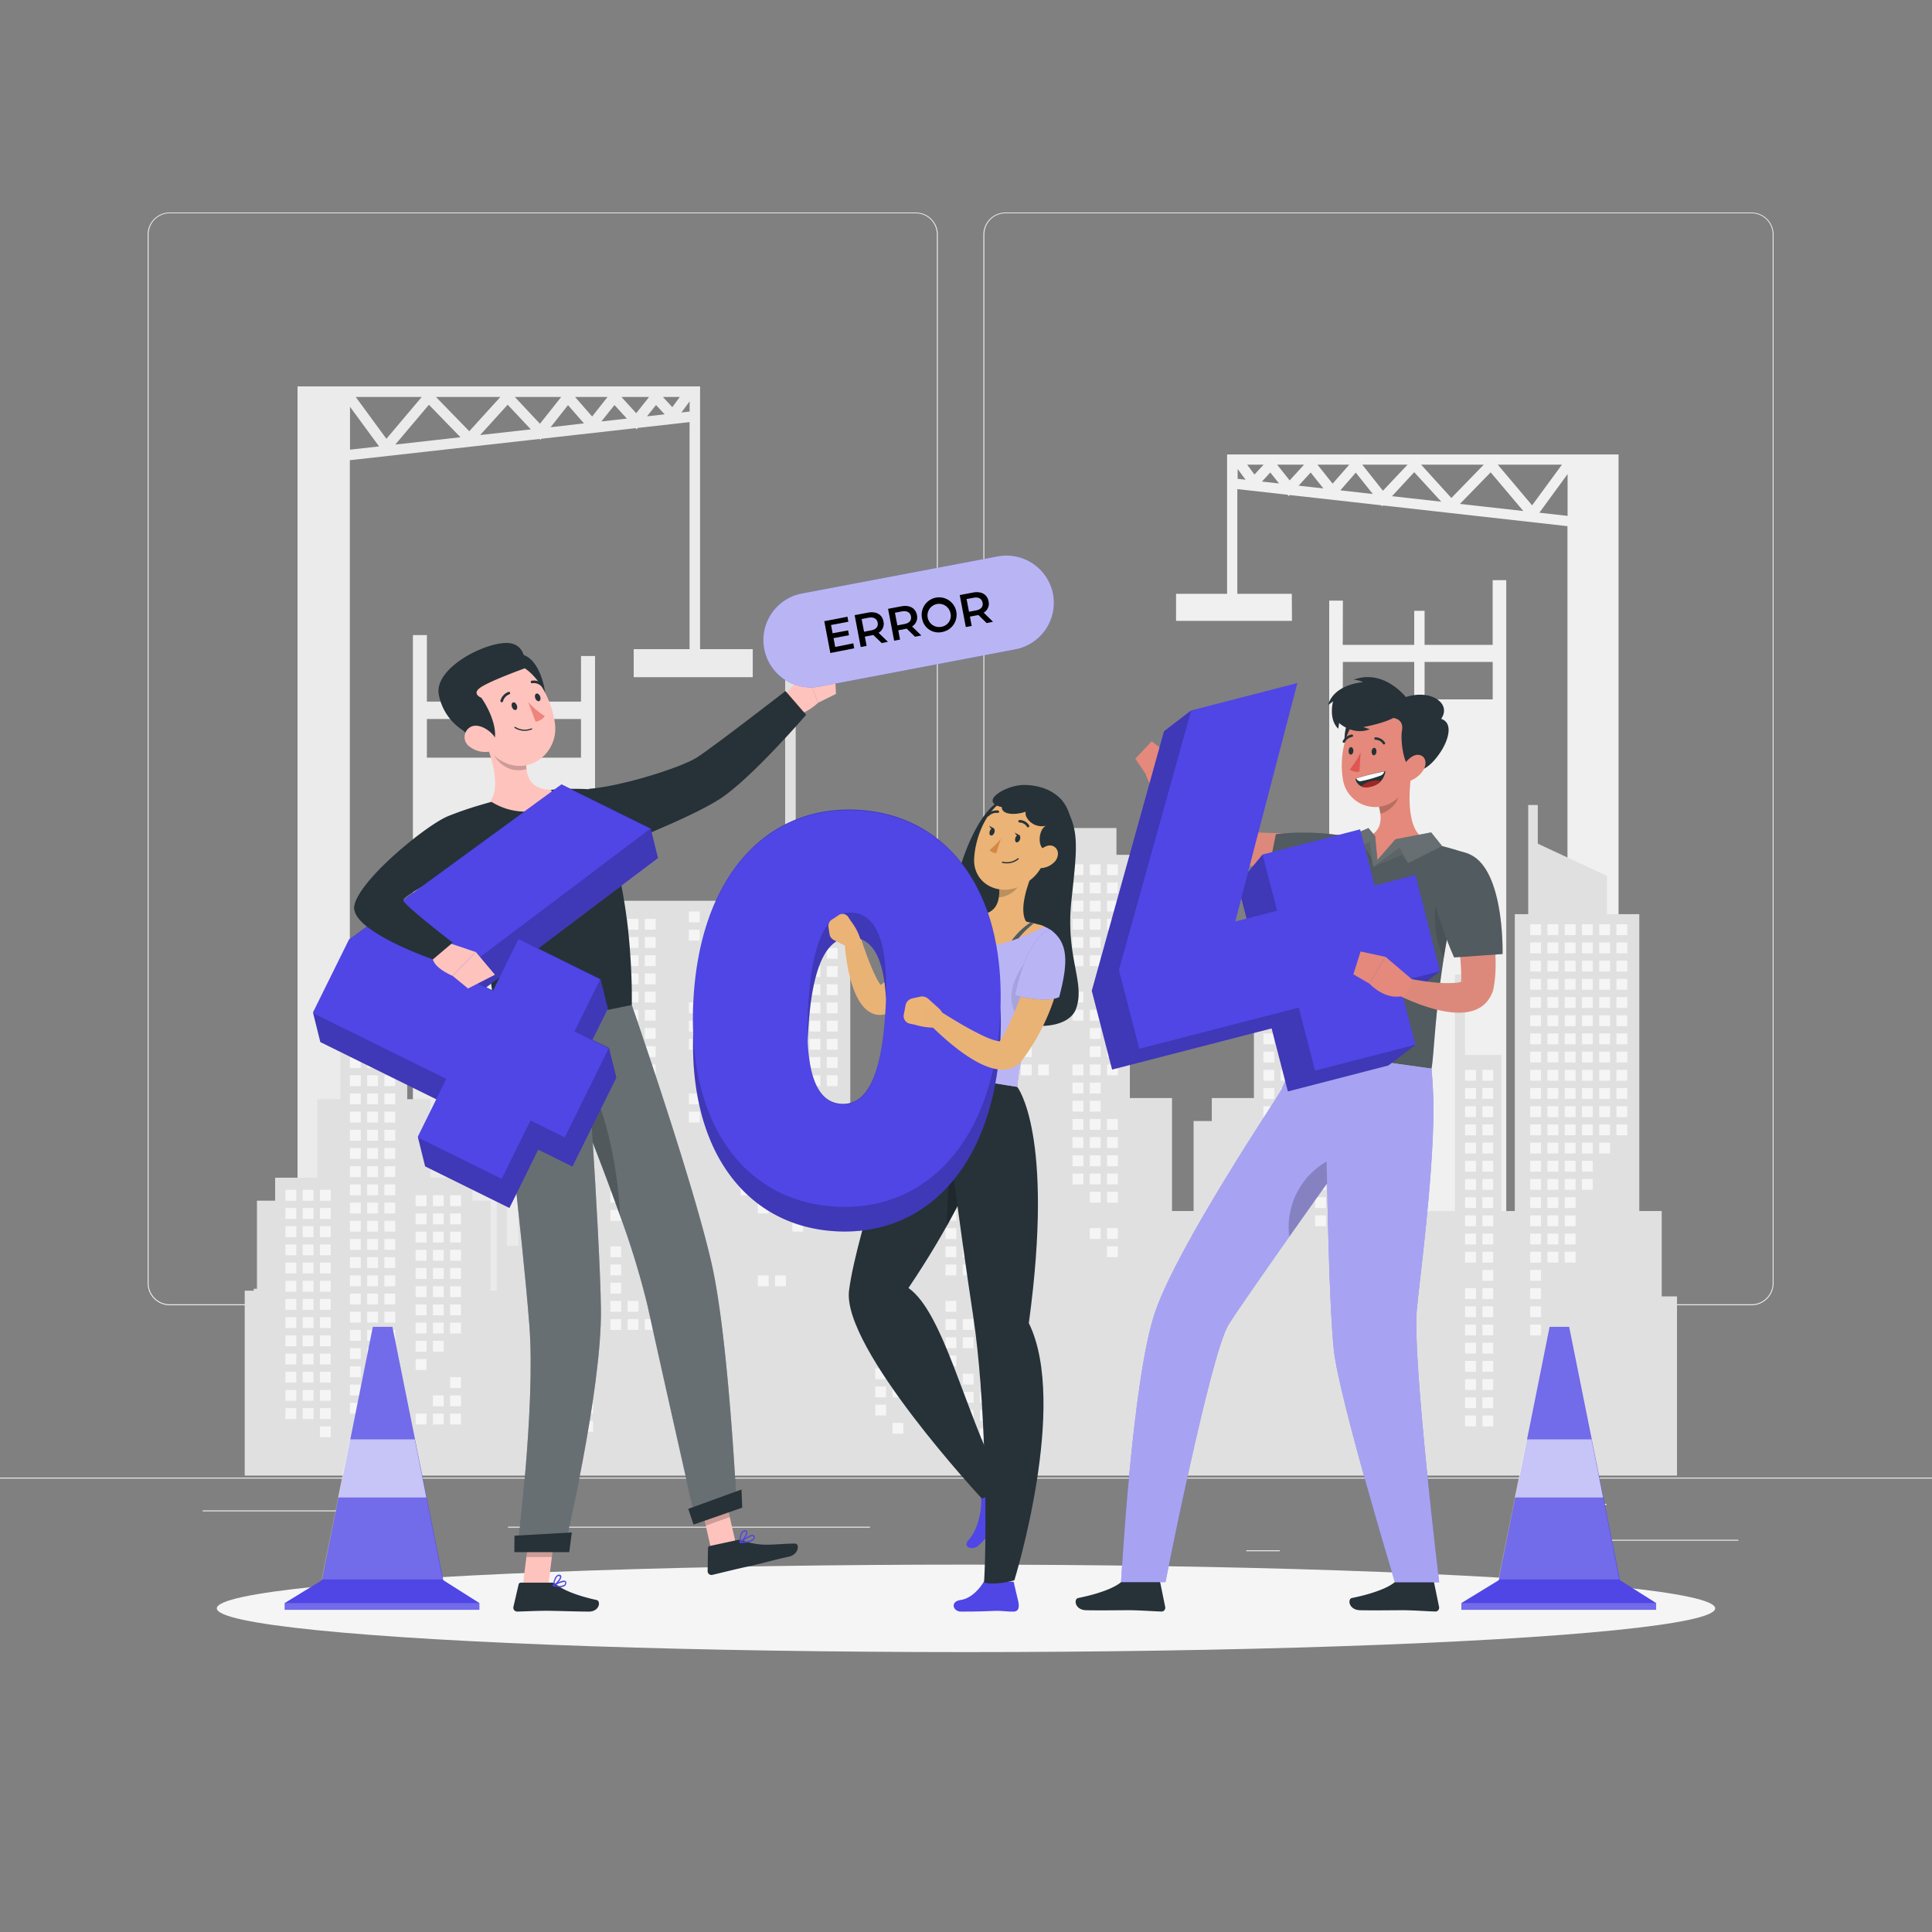 <svg xmlns="http://www.w3.org/2000/svg" viewBox="0 0 500 500">
  <rect x="0" y="0" width="500" height="500" fill="#808080" stroke="none"/>
  <g id="freepik--background-complete--inject-32">
    <rect y="382.4" width="500" height="0.25" style="fill:#ebebeb"></rect>
    <rect x="416.78" y="398.49" width="33.12" height="0.25" style="fill:#ebebeb"></rect>
    <rect x="322.53" y="401.21" width="8.69" height="0.25" style="fill:#ebebeb"></rect>
    <rect x="396.59" y="389.21" width="19.19" height="0.25" style="fill:#ebebeb"></rect>
    <rect x="52.46" y="390.89" width="43.19" height="0.25" style="fill:#ebebeb"></rect>
    <rect x="104.56" y="390.89" width="6.33" height="0.25" style="fill:#ebebeb"></rect>
    <rect x="131.47" y="395.11" width="93.68" height="0.25" style="fill:#ebebeb"></rect>
    <path
      d="M237,337.8H43.91a5.71,5.71,0,0,1-5.7-5.71V60.66A5.71,5.71,0,0,1,43.91,55H237a5.71,5.71,0,0,1,5.71,5.71V332.09A5.71,5.71,0,0,1,237,337.8ZM43.91,55.2a5.46,5.46,0,0,0-5.45,5.46V332.09a5.46,5.46,0,0,0,5.45,5.46H237a5.47,5.47,0,0,0,5.46-5.46V60.66A5.47,5.47,0,0,0,237,55.2Z"
      style="fill:#ebebeb"></path>
    <path
      d="M453.31,337.8H260.21a5.72,5.72,0,0,1-5.71-5.71V60.66A5.72,5.72,0,0,1,260.21,55h193.1A5.71,5.71,0,0,1,459,60.66V332.09A5.71,5.71,0,0,1,453.31,337.8ZM260.21,55.2a5.47,5.47,0,0,0-5.46,5.46V332.09a5.47,5.47,0,0,0,5.46,5.46h193.1a5.47,5.47,0,0,0,5.46-5.46V60.66a5.47,5.47,0,0,0-5.46-5.46Z"
      style="fill:#ebebeb"></path>
    <path
      d="M334.32,153.68h-14.1v-27.1l13,1.46.28.36.27-.29,23.72,2.66.22.27.21-.23,47.74,5.36V350.86h13.22V117.61H317.57v36.07H304.36v7h30Zm71.37-20.17-7.3-.82,7.3-10Zm-1.46-13.26-7.72,10.53-8.89-10.53Zm-10,12-16.4-1.84,7.95-8.17Zm-10.23-12-8.39,8.63-7.83-8.63ZM373,129.84l-12.75-1.43L366,122.2Zm-8.72-9.59L357.9,127l-5.35-6.75Zm-9,7.6-8.4-.95,4-4.59Zm-6.09-7.6-4.31,4.92-3.92-4.92Zm-6.7,6.16-6.4-.72,3.11-3.41Zm-5-6.16-3.73,4.08-3.24-4.08Zm-6.47,4.87-4.43-.49,2.16-2.35Zm-4-4.87-2.37,2.56-1.88-2.56Zm-6.72,1.11,2.06,2.79-2.06-.23Z"
      style="fill:#f0f0f0"></path>
    <path
      d="M347.54,155.44H344V334.32h45.82V150.15h-3.52v16.74H368.68v-8.81H366v8.81h-18.5Zm21.14,15.86h17.63V181H368.68Zm-21.14,0H366V181h-18.5Z"
      style="fill:#f0f0f0"></path>
    <path
      d="M181.18,168V100H77V373.72H90.54V119.1l49.11-5.5.22.23.22-.28,24.4-2.74.27.3.29-.36,13.41-1.51V168H164v7.25h30.81V168ZM111,104.75l8.17,8.41-16.87,1.89Zm-11,8.81-7.94-10.83h17.09Zm12.82-10.83h16.68l-8.05,8.87Zm65.65,1.14v2.64l-2.12.24Zm-4.48,1.5-2.43-2.64h4.37Zm-6-2.64-3.34,4.2-3.83-4.2Zm-10.75,0-4,5.06-4.42-5.06Zm-12,0-5.5,6.94-6.51-6.94Zm-54.66,2.55,7.52,10.25-7.52.84Zm33.68,7.31,7.12-7.85,6,6.38ZM147,104.85l4.13,4.72-8.64,1Zm8.64,4.22,3.39-4.25,3.2,3.51Zm14.14-4.25,2.23,2.41-4.56.51Z"
      style="fill:#ebebeb"></path>
    <path
      d="M150.36,181.58h-19v-9.06h-2.72v9.06H110.48V164.36h-3.62V353.78H154v-184h-3.63Zm-21.75,14.5H110.48v-10h18.13Zm21.75,0h-19v-10h19Z"
      style="fill:#ebebeb"></path>
    <polygon
      points="434.01 381.88 434.01 335.51 430.05 335.51 430.05 313.41 424.25 313.41 424.25 236.59 415.87 236.59 415.87 226.68 397.98 218.34 397.98 208.34 395.5 208.34 395.5 236.59 392.03 236.59 392.03 313.41 388.56 313.41 388.56 273.02 379.15 273.02 379.15 252.2 376.52 252.2 376.52 313.41 369.37 313.41 369.37 290.12 364.66 290.12 364.66 284.17 353.75 284.17 353.75 263.85 347.79 263.85 347.79 249.48 340.44 249.48 340.44 228.54 337.82 228.54 337.82 249.48 330.49 249.48 330.49 263.85 324.51 263.85 324.51 284.17 313.61 284.17 313.61 290.12 308.9 290.12 308.9 313.41 303.32 313.41 303.32 284.17 292.41 284.17 292.41 221.23 288.94 221.23 288.94 214.29 265.65 214.29 265.65 221.23 260.69 221.23 260.69 266.82 240.87 266.82 240.87 271.28 233.44 271.28 233.44 274.75 240.87 274.75 240.87 292.6 220.05 292.6 220.05 233.12 215.59 233.12 215.59 220.48 205.93 220.48 205.93 175.63 203.2 175.63 203.2 220.48 196.26 220.48 196.26 233.12 155.58 233.12 155.58 228.96 153.11 228.96 153.11 257.21 149.64 257.21 149.64 257.71 147.55 257.71 147.55 285.96 144.08 285.96 144.08 293.64 136.75 293.64 136.75 272.82 134.12 272.82 134.12 322.39 131.2 322.39 131.2 301.57 128.57 301.57 128.57 334.03 126.97 334.03 126.97 310.74 122.26 310.74 122.26 304.79 111.36 304.79 111.36 284.47 105.39 284.47 105.39 270.1 98.05 270.1 98.05 249.16 95.43 249.16 95.43 270.1 88.09 270.1 88.09 284.47 82.12 284.47 82.12 304.79 71.21 304.79 71.21 310.74 66.5 310.74 66.5 333.54 65.66 333.54 65.66 334.03 63.33 334.03 63.33 381.88 434.01 381.88"
      style="fill:#e0e0e0"></polygon>
    <rect x="178.28" y="235.9" width="2.81" height="2.81" style="fill:#f5f5f5"></rect>
    <rect x="178.28" y="240.61" width="2.81" height="2.81" style="fill:#f5f5f5"></rect>
    <rect x="178.28" y="259.44" width="2.81" height="2.81" style="fill:#f5f5f5"></rect>
    <rect x="178.28" y="264.15" width="2.81" height="2.81" style="fill:#f5f5f5"></rect>
    <rect x="178.28" y="268.86" width="2.81" height="2.81" style="fill:#f5f5f5"></rect>
    <rect x="178.28" y="282.98" width="2.81" height="2.81" style="fill:#f5f5f5"></rect>
    <rect x="178.28" y="287.69" width="2.81" height="2.81" style="fill:#f5f5f5"></rect>
    <rect x="182.74" y="254.73" width="2.81" height="2.81" style="fill:#f5f5f5"></rect>
    <rect x="182.74" y="259.44" width="2.81" height="2.81" style="fill:#f5f5f5"></rect>
    <rect x="182.74" y="264.15" width="2.81" height="2.81" style="fill:#f5f5f5"></rect>
    <rect x="182.74" y="268.86" width="2.81" height="2.81" style="fill:#f5f5f5"></rect>
    <rect x="182.74" y="273.57" width="2.81" height="2.81" style="fill:#f5f5f5"></rect>
    <rect x="182.74" y="282.98" width="2.81" height="2.81" style="fill:#f5f5f5"></rect>
    <rect x="182.74" y="287.69" width="2.81" height="2.81" style="fill:#f5f5f5"></rect>
    <rect x="187.2" y="235.9" width="2.81" height="2.81" style="fill:#f5f5f5"></rect>
    <rect x="187.2" y="240.61" width="2.81" height="2.81" style="fill:#f5f5f5"></rect>
    <rect x="187.2" y="245.32" width="2.81" height="2.81" style="fill:#f5f5f5"></rect>
    <rect x="187.2" y="250.03" width="2.81" height="2.81" style="fill:#f5f5f5"></rect>
    <rect x="187.2" y="254.73" width="2.81" height="2.81" style="fill:#f5f5f5"></rect>
    <rect x="187.2" y="259.44" width="2.81" height="2.81" style="fill:#f5f5f5"></rect>
    <rect x="187.2" y="264.15" width="2.81" height="2.81" style="fill:#f5f5f5"></rect>
    <rect x="187.2" y="268.86" width="2.81" height="2.81" style="fill:#f5f5f5"></rect>
    <rect x="187.2" y="273.57" width="2.81" height="2.81" style="fill:#f5f5f5"></rect>
    <rect x="187.2" y="278.28" width="2.81" height="2.81" style="fill:#f5f5f5"></rect>
    <rect x="187.2" y="287.69" width="2.81" height="2.81" style="fill:#f5f5f5"></rect>
    <rect x="191.66" y="235.9" width="2.81" height="2.81" style="fill:#f5f5f5"></rect>
    <rect x="191.66" y="240.61" width="2.81" height="2.81" style="fill:#f5f5f5"></rect>
    <rect x="191.66" y="245.32" width="2.81" height="2.81" style="fill:#f5f5f5"></rect>
    <rect x="191.66" y="250.03" width="2.81" height="2.81" style="fill:#f5f5f5"></rect>
    <rect x="191.66" y="254.73" width="2.81" height="2.81" style="fill:#f5f5f5"></rect>
    <rect x="191.66" y="259.44" width="2.81" height="2.81" style="fill:#f5f5f5"></rect>
    <rect x="191.66" y="264.15" width="2.81" height="2.81" style="fill:#f5f5f5"></rect>
    <rect x="191.66" y="306.53" width="2.81" height="2.81" style="fill:#f5f5f5"></rect>
    <rect x="196.12" y="235.9" width="2.81" height="2.81" style="fill:#f5f5f5"></rect>
    <rect x="196.12" y="240.61" width="2.81" height="2.81" style="fill:#f5f5f5"></rect>
    <rect x="196.12" y="245.32" width="2.81" height="2.81" style="fill:#f5f5f5"></rect>
    <rect x="196.12" y="250.03" width="2.81" height="2.81" style="fill:#f5f5f5"></rect>
    <rect x="196.12" y="254.73" width="2.81" height="2.81" style="fill:#f5f5f5"></rect>
    <rect x="196.12" y="259.44" width="2.81" height="2.81" style="fill:#f5f5f5"></rect>
    <rect x="196.12" y="264.15" width="2.81" height="2.81" style="fill:#f5f5f5"></rect>
    <rect x="196.12" y="268.86" width="2.81" height="2.81" style="fill:#f5f5f5"></rect>
    <rect x="196.12" y="297.11" width="2.81" height="2.81" style="fill:#f5f5f5"></rect>
    <rect x="196.12" y="301.82" width="2.81" height="2.81" style="fill:#f5f5f5"></rect>
    <rect x="196.12" y="306.53" width="2.81" height="2.81" style="fill:#f5f5f5"></rect>
    <rect x="196.12" y="311.23" width="2.81" height="2.81" style="fill:#f5f5f5"></rect>
    <rect x="196.12" y="330.07" width="2.81" height="2.81" style="fill:#f5f5f5"></rect>
    <rect x="200.58" y="235.9" width="2.81" height="2.81" style="fill:#f5f5f5"></rect>
    <rect x="200.58" y="240.61" width="2.81" height="2.81" style="fill:#f5f5f5"></rect>
    <rect x="200.58" y="245.32" width="2.81" height="2.81" style="fill:#f5f5f5"></rect>
    <rect x="200.58" y="250.03" width="2.81" height="2.81" style="fill:#f5f5f5"></rect>
    <rect x="200.58" y="254.73" width="2.81" height="2.81" style="fill:#f5f5f5"></rect>
    <rect x="200.58" y="259.44" width="2.81" height="2.81" style="fill:#f5f5f5"></rect>
    <rect x="200.58" y="264.15" width="2.81" height="2.81" style="fill:#f5f5f5"></rect>
    <rect x="200.58" y="268.86" width="2.81" height="2.81" style="fill:#f5f5f5"></rect>
    <rect x="200.58" y="273.57" width="2.81" height="2.81" style="fill:#f5f5f5"></rect>
    <rect x="200.58" y="278.28" width="2.81" height="2.81" style="fill:#f5f5f5"></rect>
    <rect x="200.58" y="292.4" width="2.81" height="2.81" style="fill:#f5f5f5"></rect>
    <rect x="200.58" y="297.11" width="2.81" height="2.81" style="fill:#f5f5f5"></rect>
    <rect x="200.58" y="301.82" width="2.81" height="2.81" style="fill:#f5f5f5"></rect>
    <rect x="200.58" y="306.53" width="2.81" height="2.81" style="fill:#f5f5f5"></rect>
    <rect x="200.58" y="311.23" width="2.81" height="2.81" style="fill:#f5f5f5"></rect>
    <rect x="200.58" y="330.07" width="2.81" height="2.81" style="fill:#f5f5f5"></rect>
    <rect x="205.05" y="235.9" width="2.81" height="2.81" style="fill:#f5f5f5"></rect>
    <rect x="205.05" y="240.61" width="2.81" height="2.81" style="fill:#f5f5f5"></rect>
    <rect x="205.05" y="245.32" width="2.81" height="2.81" style="fill:#f5f5f5"></rect>
    <rect x="205.05" y="250.03" width="2.81" height="2.81" style="fill:#f5f5f5"></rect>
    <rect x="205.05" y="254.73" width="2.81" height="2.81" style="fill:#f5f5f5"></rect>
    <rect x="205.05" y="259.44" width="2.81" height="2.81" style="fill:#f5f5f5"></rect>
    <rect x="205.05" y="264.15" width="2.81" height="2.81" style="fill:#f5f5f5"></rect>
    <rect x="205.05" y="268.86" width="2.81" height="2.81" style="fill:#f5f5f5"></rect>
    <rect x="205.05" y="273.57" width="2.81" height="2.81" style="fill:#f5f5f5"></rect>
    <rect x="205.05" y="278.28" width="2.81" height="2.81" style="fill:#f5f5f5"></rect>
    <rect x="205.05" y="282.98" width="2.81" height="2.81" style="fill:#f5f5f5"></rect>
    <rect x="205.05" y="287.69" width="2.81" height="2.81" style="fill:#f5f5f5"></rect>
    <rect x="205.05" y="292.4" width="2.81" height="2.81" style="fill:#f5f5f5"></rect>
    <rect x="205.05" y="297.11" width="2.81" height="2.81" style="fill:#f5f5f5"></rect>
    <rect x="205.05" y="301.82" width="2.81" height="2.81" style="fill:#f5f5f5"></rect>
    <rect x="205.05" y="306.53" width="2.81" height="2.81" style="fill:#f5f5f5"></rect>
    <rect x="205.05" y="311.23" width="2.81" height="2.81" style="fill:#f5f5f5"></rect>
    <rect x="205.05" y="315.94" width="2.81" height="2.81" style="fill:#f5f5f5"></rect>
    <rect x="209.51" y="235.9" width="2.81" height="2.81" style="fill:#f5f5f5"></rect>
    <rect x="209.51" y="240.61" width="2.81" height="2.81" style="fill:#f5f5f5"></rect>
    <rect x="209.51" y="245.32" width="2.81" height="2.81" style="fill:#f5f5f5"></rect>
    <rect x="209.51" y="250.03" width="2.81" height="2.81" style="fill:#f5f5f5"></rect>
    <rect x="209.51" y="254.73" width="2.81" height="2.81" style="fill:#f5f5f5"></rect>
    <rect x="209.51" y="259.44" width="2.81" height="2.81" style="fill:#f5f5f5"></rect>
    <rect x="209.51" y="264.15" width="2.81" height="2.81" style="fill:#f5f5f5"></rect>
    <rect x="209.51" y="268.86" width="2.81" height="2.81" style="fill:#f5f5f5"></rect>
    <rect x="209.51" y="273.57" width="2.81" height="2.81" style="fill:#f5f5f5"></rect>
    <rect x="209.51" y="278.28" width="2.81" height="2.81" style="fill:#f5f5f5"></rect>
    <rect x="209.51" y="292.4" width="2.81" height="2.81" style="fill:#f5f5f5"></rect>
    <rect x="209.51" y="297.11" width="2.81" height="2.81" style="fill:#f5f5f5"></rect>
    <rect x="209.51" y="301.82" width="2.81" height="2.81" style="fill:#f5f5f5"></rect>
    <rect x="209.51" y="306.53" width="2.81" height="2.81" style="fill:#f5f5f5"></rect>
    <rect x="213.97" y="235.9" width="2.81" height="2.81" style="fill:#f5f5f5"></rect>
    <rect x="213.97" y="240.61" width="2.81" height="2.81" style="fill:#f5f5f5"></rect>
    <rect x="213.97" y="245.32" width="2.81" height="2.81" style="fill:#f5f5f5"></rect>
    <rect x="213.97" y="250.03" width="2.81" height="2.81" style="fill:#f5f5f5"></rect>
    <rect x="213.97" y="254.73" width="2.81" height="2.81" style="fill:#f5f5f5"></rect>
    <rect x="213.97" y="259.44" width="2.81" height="2.81" style="fill:#f5f5f5"></rect>
    <rect x="213.97" y="264.15" width="2.81" height="2.81" style="fill:#f5f5f5"></rect>
    <rect x="213.97" y="268.86" width="2.81" height="2.81" style="fill:#f5f5f5"></rect>
    <rect x="213.97" y="273.57" width="2.81" height="2.81" style="fill:#f5f5f5"></rect>
    <rect x="213.97" y="278.28" width="2.81" height="2.81" style="fill:#f5f5f5"></rect>
    <rect x="213.97" y="292.4" width="2.81" height="2.81" style="fill:#f5f5f5"></rect>
    <rect x="213.97" y="297.11" width="2.81" height="2.81" style="fill:#f5f5f5"></rect>
    <rect x="213.97" y="301.82" width="2.81" height="2.81" style="fill:#f5f5f5"></rect>
    <rect x="264.19" y="223.67" width="2.81" height="2.81" style="fill:#f5f5f5"></rect>
    <rect x="264.19" y="228.38" width="2.81" height="2.81" style="fill:#f5f5f5"></rect>
    <rect x="264.19" y="233.09" width="2.81" height="2.81" style="fill:#f5f5f5"></rect>
    <rect x="264.19" y="237.8" width="2.81" height="2.81" style="fill:#f5f5f5"></rect>
    <rect x="264.19" y="242.51" width="2.81" height="2.81" style="fill:#f5f5f5"></rect>
    <rect x="264.19" y="247.22" width="2.81" height="2.81" style="fill:#f5f5f5"></rect>
    <rect x="264.19" y="251.93" width="2.81" height="2.81" style="fill:#f5f5f5"></rect>
    <rect x="264.19" y="256.63" width="2.81" height="2.81" style="fill:#f5f5f5"></rect>
    <rect x="264.19" y="270.76" width="2.81" height="2.81" style="fill:#f5f5f5"></rect>
    <rect x="264.19" y="275.47" width="2.81" height="2.81" style="fill:#f5f5f5"></rect>
    <rect x="268.65" y="223.67" width="2.81" height="2.81" style="fill:#f5f5f5"></rect>
    <rect x="268.65" y="228.38" width="2.81" height="2.81" style="fill:#f5f5f5"></rect>
    <rect x="268.65" y="233.09" width="2.81" height="2.81" style="fill:#f5f5f5"></rect>
    <rect x="268.65" y="237.8" width="2.81" height="2.81" style="fill:#f5f5f5"></rect>
    <rect x="268.65" y="242.51" width="2.81" height="2.81" style="fill:#f5f5f5"></rect>
    <rect x="268.65" y="247.22" width="2.81" height="2.81" style="fill:#f5f5f5"></rect>
    <rect x="268.65" y="251.93" width="2.81" height="2.81" style="fill:#f5f5f5"></rect>
    <rect x="268.65" y="256.63" width="2.81" height="2.81" style="fill:#f5f5f5"></rect>
    <rect x="268.65" y="275.47" width="2.81" height="2.81" style="fill:#f5f5f5"></rect>
    <rect x="273.11" y="223.67" width="2.81" height="2.81" style="fill:#f5f5f5"></rect>
    <rect x="273.11" y="228.38" width="2.81" height="2.81" style="fill:#f5f5f5"></rect>
    <rect x="273.11" y="233.09" width="2.81" height="2.81" style="fill:#f5f5f5"></rect>
    <rect x="273.11" y="237.8" width="2.81" height="2.81" style="fill:#f5f5f5"></rect>
    <rect x="273.11" y="242.51" width="2.81" height="2.81" style="fill:#f5f5f5"></rect>
    <rect x="273.11" y="247.22" width="2.81" height="2.81" style="fill:#f5f5f5"></rect>
    <rect x="273.11" y="251.93" width="2.81" height="2.81" style="fill:#f5f5f5"></rect>
    <rect x="273.11" y="256.63" width="2.81" height="2.81" style="fill:#f5f5f5"></rect>
    <rect x="277.57" y="223.67" width="2.81" height="2.81" style="fill:#f5f5f5"></rect>
    <rect x="277.57" y="228.38" width="2.81" height="2.81" style="fill:#f5f5f5"></rect>
    <rect x="277.57" y="233.09" width="2.81" height="2.81" style="fill:#f5f5f5"></rect>
    <rect x="277.57" y="237.8" width="2.81" height="2.81" style="fill:#f5f5f5"></rect>
    <rect x="277.57" y="242.51" width="2.81" height="2.81" style="fill:#f5f5f5"></rect>
    <rect x="277.57" y="247.22" width="2.81" height="2.81" style="fill:#f5f5f5"></rect>
    <rect x="277.57" y="256.63" width="2.81" height="2.81" style="fill:#f5f5f5"></rect>
    <rect x="277.57" y="261.34" width="2.81" height="2.81" style="fill:#f5f5f5"></rect>
    <rect x="277.57" y="275.47" width="2.81" height="2.81" style="fill:#f5f5f5"></rect>
    <rect x="277.57" y="280.18" width="2.81" height="2.81" style="fill:#f5f5f5"></rect>
    <rect x="277.57" y="284.88" width="2.81" height="2.81" style="fill:#f5f5f5"></rect>
    <rect x="277.57" y="289.59" width="2.81" height="2.81" style="fill:#f5f5f5"></rect>
    <rect x="277.57" y="294.3" width="2.81" height="2.81" style="fill:#f5f5f5"></rect>
    <rect x="277.57" y="299.01" width="2.81" height="2.81" style="fill:#f5f5f5"></rect>
    <rect x="277.57" y="303.72" width="2.81" height="2.81" style="fill:#f5f5f5"></rect>
    <rect x="282.03" y="223.67" width="2.81" height="2.81" style="fill:#f5f5f5"></rect>
    <rect x="282.03" y="228.38" width="2.81" height="2.81" style="fill:#f5f5f5"></rect>
    <rect x="282.03" y="233.09" width="2.81" height="2.81" style="fill:#f5f5f5"></rect>
    <rect x="282.03" y="237.8" width="2.81" height="2.81" style="fill:#f5f5f5"></rect>
    <rect x="282.03" y="242.51" width="2.81" height="2.81" style="fill:#f5f5f5"></rect>
    <rect x="282.03" y="247.22" width="2.81" height="2.81" style="fill:#f5f5f5"></rect>
    <rect x="282.03" y="261.34" width="2.81" height="2.81" style="fill:#f5f5f5"></rect>
    <rect x="282.03" y="266.05" width="2.81" height="2.81" style="fill:#f5f5f5"></rect>
    <rect x="282.03" y="270.76" width="2.81" height="2.81" style="fill:#f5f5f5"></rect>
    <rect x="282.03" y="275.47" width="2.81" height="2.81" style="fill:#f5f5f5"></rect>
    <rect x="282.03" y="280.18" width="2.81" height="2.81" style="fill:#f5f5f5"></rect>
    <rect x="282.03" y="284.88" width="2.81" height="2.81" style="fill:#f5f5f5"></rect>
    <rect x="282.03" y="289.59" width="2.81" height="2.81" style="fill:#f5f5f5"></rect>
    <rect x="282.03" y="294.3" width="2.81" height="2.81" style="fill:#f5f5f5"></rect>
    <rect x="282.03" y="299.01" width="2.81" height="2.81" style="fill:#f5f5f5"></rect>
    <rect x="282.03" y="303.72" width="2.81" height="2.81" style="fill:#f5f5f5"></rect>
    <rect x="282.03" y="308.43" width="2.81" height="2.81" style="fill:#f5f5f5"></rect>
    <rect x="282.03" y="317.84" width="2.81" height="2.81" style="fill:#f5f5f5"></rect>
    <rect x="286.49" y="223.67" width="2.81" height="2.81" style="fill:#f5f5f5"></rect>
    <rect x="286.49" y="228.38" width="2.81" height="2.81" style="fill:#f5f5f5"></rect>
    <rect x="286.49" y="233.09" width="2.81" height="2.81" style="fill:#f5f5f5"></rect>
    <rect x="286.49" y="237.8" width="2.81" height="2.81" style="fill:#f5f5f5"></rect>
    <rect x="286.49" y="242.51" width="2.81" height="2.81" style="fill:#f5f5f5"></rect>
    <rect x="286.49" y="247.22" width="2.81" height="2.81" style="fill:#f5f5f5"></rect>
    <rect x="286.49" y="261.34" width="2.81" height="2.81" style="fill:#f5f5f5"></rect>
    <rect x="286.49" y="266.05" width="2.81" height="2.81" style="fill:#f5f5f5"></rect>
    <rect x="286.49" y="270.76" width="2.81" height="2.81" style="fill:#f5f5f5"></rect>
    <rect x="286.49" y="275.47" width="2.81" height="2.81" style="fill:#f5f5f5"></rect>
    <rect x="286.49" y="289.59" width="2.81" height="2.81" style="fill:#f5f5f5"></rect>
    <rect x="286.49" y="294.3" width="2.81" height="2.81" style="fill:#f5f5f5"></rect>
    <rect x="286.49" y="299.01" width="2.81" height="2.81" style="fill:#f5f5f5"></rect>
    <rect x="286.49" y="303.72" width="2.81" height="2.81" style="fill:#f5f5f5"></rect>
    <rect x="286.49" y="308.43" width="2.81" height="2.81" style="fill:#f5f5f5"></rect>
    <rect x="286.49" y="317.84" width="2.81" height="2.81" style="fill:#f5f5f5"></rect>
    <rect x="286.49" y="322.55" width="2.81" height="2.81" style="fill:#f5f5f5"></rect>
    <rect x="326.97" y="267.45" width="2.81" height="2.81" style="fill:#f5f5f5"></rect>
    <rect x="326.97" y="272.16" width="2.81" height="2.81" style="fill:#f5f5f5"></rect>
    <rect x="326.97" y="276.87" width="2.81" height="2.81" style="fill:#f5f5f5"></rect>
    <rect x="326.97" y="281.58" width="2.81" height="2.81" style="fill:#f5f5f5"></rect>
    <rect x="326.97" y="286.29" width="2.81" height="2.81" style="fill:#f5f5f5"></rect>
    <rect x="326.97" y="291" width="2.81" height="2.81" style="fill:#f5f5f5"></rect>
    <rect x="326.97" y="295.71" width="2.81" height="2.81" style="fill:#f5f5f5"></rect>
    <rect x="326.97" y="309.83" width="2.81" height="2.81" style="fill:#f5f5f5"></rect>
    <rect x="326.97" y="314.54" width="2.81" height="2.81" style="fill:#f5f5f5"></rect>
    <rect x="326.97" y="319.25" width="2.81" height="2.81" style="fill:#f5f5f5"></rect>
    <rect x="331.43" y="267.45" width="2.81" height="2.81" style="fill:#f5f5f5"></rect>
    <rect x="331.43" y="272.16" width="2.81" height="2.81" style="fill:#f5f5f5"></rect>
    <rect x="331.43" y="276.87" width="2.81" height="2.81" style="fill:#f5f5f5"></rect>
    <rect x="331.43" y="281.58" width="2.81" height="2.81" style="fill:#f5f5f5"></rect>
    <rect x="331.43" y="286.29" width="2.81" height="2.81" style="fill:#f5f5f5"></rect>
    <rect x="331.43" y="291" width="2.81" height="2.81" style="fill:#f5f5f5"></rect>
    <rect x="331.43" y="295.71" width="2.81" height="2.81" style="fill:#f5f5f5"></rect>
    <rect x="335.89" y="267.45" width="2.81" height="2.81" style="fill:#f5f5f5"></rect>
    <rect x="335.89" y="272.16" width="2.81" height="2.81" style="fill:#f5f5f5"></rect>
    <rect x="335.89" y="276.87" width="2.81" height="2.81" style="fill:#f5f5f5"></rect>
    <rect x="335.89" y="281.58" width="2.81" height="2.81" style="fill:#f5f5f5"></rect>
    <rect x="335.89" y="286.29" width="2.81" height="2.81" style="fill:#f5f5f5"></rect>
    <rect x="335.89" y="291" width="2.81" height="2.81" style="fill:#f5f5f5"></rect>
    <rect x="335.89" y="295.71" width="2.81" height="2.81" style="fill:#f5f5f5"></rect>
    <rect x="340.35" y="267.45" width="2.81" height="2.81" style="fill:#f5f5f5"></rect>
    <rect x="340.35" y="272.16" width="2.81" height="2.81" style="fill:#f5f5f5"></rect>
    <rect x="340.35" y="276.87" width="2.81" height="2.81" style="fill:#f5f5f5"></rect>
    <rect x="340.35" y="281.58" width="2.81" height="2.81" style="fill:#f5f5f5"></rect>
    <rect x="340.35" y="286.29" width="2.81" height="2.81" style="fill:#f5f5f5"></rect>
    <rect x="340.35" y="291" width="2.81" height="2.81" style="fill:#f5f5f5"></rect>
    <rect x="340.35" y="295.71" width="2.81" height="2.81" style="fill:#f5f5f5"></rect>
    <rect x="340.35" y="300.41" width="2.81" height="2.81" style="fill:#f5f5f5"></rect>
    <rect x="340.35" y="305.12" width="2.81" height="2.81" style="fill:#f5f5f5"></rect>
    <rect x="340.35" y="309.83" width="2.81" height="2.81" style="fill:#f5f5f5"></rect>
    <rect x="340.35" y="314.54" width="2.81" height="2.81" style="fill:#f5f5f5"></rect>
    <rect x="344.81" y="267.45" width="2.81" height="2.81" style="fill:#f5f5f5"></rect>
    <rect x="344.81" y="272.16" width="2.81" height="2.81" style="fill:#f5f5f5"></rect>
    <rect x="344.81" y="276.87" width="2.81" height="2.81" style="fill:#f5f5f5"></rect>
    <rect x="344.81" y="281.58" width="2.81" height="2.81" style="fill:#f5f5f5"></rect>
    <rect x="344.81" y="286.29" width="2.81" height="2.81" style="fill:#f5f5f5"></rect>
    <rect x="344.81" y="291" width="2.81" height="2.81" style="fill:#f5f5f5"></rect>
    <rect x="344.81" y="295.71" width="2.81" height="2.81" style="fill:#f5f5f5"></rect>
    <rect x="344.81" y="300.41" width="2.81" height="2.81" style="fill:#f5f5f5"></rect>
    <rect x="344.81" y="305.12" width="2.81" height="2.81" style="fill:#f5f5f5"></rect>
    <rect x="344.81" y="309.83" width="2.81" height="2.81" style="fill:#f5f5f5"></rect>
    <rect x="344.81" y="314.54" width="2.81" height="2.81" style="fill:#f5f5f5"></rect>
    <rect x="344.81" y="319.25" width="2.81" height="2.81" style="fill:#f5f5f5"></rect>
    <rect x="344.81" y="333.37" width="2.81" height="2.81" style="fill:#f5f5f5"></rect>
    <rect x="344.81" y="338.08" width="2.81" height="2.81" style="fill:#f5f5f5"></rect>
    <rect x="349.27" y="267.45" width="2.81" height="2.81" style="fill:#f5f5f5"></rect>
    <rect x="349.27" y="272.16" width="2.81" height="2.81" style="fill:#f5f5f5"></rect>
    <rect x="349.27" y="276.87" width="2.81" height="2.81" style="fill:#f5f5f5"></rect>
    <rect x="349.27" y="291" width="2.81" height="2.81" style="fill:#f5f5f5"></rect>
    <rect x="349.27" y="295.71" width="2.81" height="2.81" style="fill:#f5f5f5"></rect>
    <rect x="349.27" y="300.41" width="2.81" height="2.81" style="fill:#f5f5f5"></rect>
    <rect x="349.27" y="305.12" width="2.81" height="2.81" style="fill:#f5f5f5"></rect>
    <rect x="349.27" y="309.83" width="2.81" height="2.81" style="fill:#f5f5f5"></rect>
    <rect x="349.27" y="314.54" width="2.81" height="2.81" style="fill:#f5f5f5"></rect>
    <rect x="349.27" y="319.25" width="2.81" height="2.81" style="fill:#f5f5f5"></rect>
    <rect x="349.27" y="333.37" width="2.81" height="2.81" style="fill:#f5f5f5"></rect>
    <rect x="349.27" y="338.08" width="2.81" height="2.81" style="fill:#f5f5f5"></rect>
    <rect x="349.27" y="342.79" width="2.81" height="2.81" style="fill:#f5f5f5"></rect>
    <rect x="396.02" y="239.2" width="2.81" height="2.81" style="fill:#f5f5f5"></rect>
    <rect x="396.02" y="243.91" width="2.81" height="2.81" style="fill:#f5f5f5"></rect>
    <rect x="396.02" y="248.62" width="2.81" height="2.81" style="fill:#f5f5f5"></rect>
    <rect x="396.02" y="253.33" width="2.81" height="2.81" style="fill:#f5f5f5"></rect>
    <rect x="396.02" y="258.04" width="2.81" height="2.81" style="fill:#f5f5f5"></rect>
    <rect x="396.02" y="262.75" width="2.81" height="2.81" style="fill:#f5f5f5"></rect>
    <rect x="396.02" y="267.45" width="2.81" height="2.81" style="fill:#f5f5f5"></rect>
    <rect x="396.02" y="272.16" width="2.81" height="2.81" style="fill:#f5f5f5"></rect>
    <rect x="396.02" y="276.87" width="2.81" height="2.81" style="fill:#f5f5f5"></rect>
    <rect x="396.02" y="281.58" width="2.81" height="2.81" style="fill:#f5f5f5"></rect>
    <rect x="396.02" y="286.29" width="2.81" height="2.81" style="fill:#f5f5f5"></rect>
    <rect x="396.02" y="291" width="2.81" height="2.81" style="fill:#f5f5f5"></rect>
    <rect x="396.02" y="295.71" width="2.81" height="2.81" style="fill:#f5f5f5"></rect>
    <rect x="396.02" y="300.41" width="2.81" height="2.81" style="fill:#f5f5f5"></rect>
    <rect x="396.02" y="305.12" width="2.81" height="2.81" style="fill:#f5f5f5"></rect>
    <rect x="396.02" y="309.83" width="2.81" height="2.81" style="fill:#f5f5f5"></rect>
    <rect x="396.02" y="314.54" width="2.81" height="2.81" style="fill:#f5f5f5"></rect>
    <rect x="396.02" y="319.25" width="2.81" height="2.81" style="fill:#f5f5f5"></rect>
    <rect x="396.02" y="323.96" width="2.81" height="2.81" style="fill:#f5f5f5"></rect>
    <rect x="396.02" y="328.66" width="2.81" height="2.81" style="fill:#f5f5f5"></rect>
    <rect x="396.02" y="333.37" width="2.81" height="2.81" style="fill:#f5f5f5"></rect>
    <rect x="396.02" y="338.08" width="2.81" height="2.81" style="fill:#f5f5f5"></rect>
    <rect x="396.02" y="342.79" width="2.81" height="2.81" style="fill:#f5f5f5"></rect>
    <rect x="400.48" y="239.2" width="2.81" height="2.81" style="fill:#f5f5f5"></rect>
    <rect x="400.48" y="243.91" width="2.81" height="2.81" style="fill:#f5f5f5"></rect>
    <rect x="400.48" y="248.62" width="2.81" height="2.81" style="fill:#f5f5f5"></rect>
    <rect x="400.48" y="253.33" width="2.81" height="2.81" style="fill:#f5f5f5"></rect>
    <rect x="400.48" y="258.04" width="2.81" height="2.81" style="fill:#f5f5f5"></rect>
    <rect x="400.48" y="262.75" width="2.81" height="2.81" style="fill:#f5f5f5"></rect>
    <rect x="400.48" y="267.45" width="2.81" height="2.81" style="fill:#f5f5f5"></rect>
    <rect x="400.48" y="272.16" width="2.81" height="2.81" style="fill:#f5f5f5"></rect>
    <rect x="400.48" y="276.87" width="2.81" height="2.81" style="fill:#f5f5f5"></rect>
    <rect x="400.48" y="281.58" width="2.81" height="2.81" style="fill:#f5f5f5"></rect>
    <rect x="400.48" y="286.29" width="2.81" height="2.81" style="fill:#f5f5f5"></rect>
    <rect x="400.48" y="291" width="2.81" height="2.81" style="fill:#f5f5f5"></rect>
    <rect x="400.48" y="295.71" width="2.81" height="2.81" style="fill:#f5f5f5"></rect>
    <rect x="400.48" y="300.41" width="2.81" height="2.81" style="fill:#f5f5f5"></rect>
    <rect x="400.48" y="305.12" width="2.81" height="2.81" style="fill:#f5f5f5"></rect>
    <rect x="400.48" y="309.83" width="2.81" height="2.81" style="fill:#f5f5f5"></rect>
    <rect x="400.48" y="314.54" width="2.81" height="2.81" style="fill:#f5f5f5"></rect>
    <rect x="400.48" y="319.25" width="2.81" height="2.81" style="fill:#f5f5f5"></rect>
    <rect x="400.48" y="323.96" width="2.81" height="2.81" style="fill:#f5f5f5"></rect>
    <rect x="404.95" y="239.2" width="2.81" height="2.81" style="fill:#f5f5f5"></rect>
    <rect x="404.95" y="243.91" width="2.81" height="2.81" style="fill:#f5f5f5"></rect>
    <rect x="404.95" y="248.62" width="2.81" height="2.81" style="fill:#f5f5f5"></rect>
    <rect x="404.95" y="253.33" width="2.81" height="2.81" style="fill:#f5f5f5"></rect>
    <rect x="404.95" y="258.04" width="2.81" height="2.81" style="fill:#f5f5f5"></rect>
    <rect x="404.95" y="262.75" width="2.81" height="2.81" style="fill:#f5f5f5"></rect>
    <rect x="404.95" y="267.45" width="2.81" height="2.81" style="fill:#f5f5f5"></rect>
    <rect x="404.95" y="272.16" width="2.81" height="2.81" style="fill:#f5f5f5"></rect>
    <rect x="404.95" y="276.87" width="2.81" height="2.81" style="fill:#f5f5f5"></rect>
    <rect x="404.95" y="281.58" width="2.81" height="2.81" style="fill:#f5f5f5"></rect>
    <rect x="404.95" y="286.29" width="2.81" height="2.81" style="fill:#f5f5f5"></rect>
    <rect x="404.95" y="291" width="2.81" height="2.81" style="fill:#f5f5f5"></rect>
    <rect x="404.95" y="295.71" width="2.81" height="2.81" style="fill:#f5f5f5"></rect>
    <rect x="404.95" y="300.41" width="2.81" height="2.81" style="fill:#f5f5f5"></rect>
    <rect x="404.95" y="305.12" width="2.81" height="2.81" style="fill:#f5f5f5"></rect>
    <rect x="404.95" y="309.83" width="2.81" height="2.81" style="fill:#f5f5f5"></rect>
    <rect x="404.95" y="314.54" width="2.81" height="2.81" style="fill:#f5f5f5"></rect>
    <rect x="404.95" y="319.25" width="2.81" height="2.81" style="fill:#f5f5f5"></rect>
    <rect x="404.95" y="323.96" width="2.81" height="2.81" style="fill:#f5f5f5"></rect>
    <rect x="409.41" y="239.2" width="2.81" height="2.81" style="fill:#f5f5f5"></rect>
    <rect x="409.41" y="243.91" width="2.81" height="2.81" style="fill:#f5f5f5"></rect>
    <rect x="409.41" y="248.62" width="2.81" height="2.81" style="fill:#f5f5f5"></rect>
    <rect x="409.41" y="253.33" width="2.81" height="2.81" style="fill:#f5f5f5"></rect>
    <rect x="409.41" y="258.04" width="2.81" height="2.81" style="fill:#f5f5f5"></rect>
    <rect x="409.41" y="262.75" width="2.81" height="2.81" style="fill:#f5f5f5"></rect>
    <rect x="409.41" y="267.45" width="2.81" height="2.81" style="fill:#f5f5f5"></rect>
    <rect x="409.41" y="272.16" width="2.81" height="2.81" style="fill:#f5f5f5"></rect>
    <rect x="409.41" y="276.87" width="2.81" height="2.81" style="fill:#f5f5f5"></rect>
    <rect x="409.41" y="281.58" width="2.81" height="2.81" style="fill:#f5f5f5"></rect>
    <rect x="409.41" y="286.29" width="2.81" height="2.81" style="fill:#f5f5f5"></rect>
    <rect x="409.41" y="291" width="2.81" height="2.81" style="fill:#f5f5f5"></rect>
    <rect x="409.41" y="295.71" width="2.81" height="2.81" style="fill:#f5f5f5"></rect>
    <rect x="409.41" y="300.41" width="2.81" height="2.81" style="fill:#f5f5f5"></rect>
    <rect x="409.41" y="305.12" width="2.81" height="2.81" style="fill:#f5f5f5"></rect>
    <rect x="413.87" y="239.2" width="2.81" height="2.81" style="fill:#f5f5f5"></rect>
    <rect x="413.87" y="243.91" width="2.81" height="2.81" style="fill:#f5f5f5"></rect>
    <rect x="413.87" y="248.62" width="2.81" height="2.81" style="fill:#f5f5f5"></rect>
    <rect x="413.87" y="253.33" width="2.81" height="2.81" style="fill:#f5f5f5"></rect>
    <rect x="413.87" y="258.04" width="2.81" height="2.81" style="fill:#f5f5f5"></rect>
    <rect x="413.87" y="262.75" width="2.81" height="2.81" style="fill:#f5f5f5"></rect>
    <rect x="413.87" y="267.45" width="2.81" height="2.81" style="fill:#f5f5f5"></rect>
    <rect x="413.87" y="272.16" width="2.81" height="2.81" style="fill:#f5f5f5"></rect>
    <rect x="413.87" y="276.87" width="2.81" height="2.81" style="fill:#f5f5f5"></rect>
    <rect x="413.87" y="281.58" width="2.81" height="2.81" style="fill:#f5f5f5"></rect>
    <rect x="413.87" y="286.29" width="2.81" height="2.81" style="fill:#f5f5f5"></rect>
    <rect x="413.87" y="291" width="2.81" height="2.81" style="fill:#f5f5f5"></rect>
    <rect x="413.87" y="295.71" width="2.81" height="2.81" style="fill:#f5f5f5"></rect>
    <rect x="418.33" y="239.2" width="2.81" height="2.81" style="fill:#f5f5f5"></rect>
    <rect x="418.33" y="243.91" width="2.81" height="2.81" style="fill:#f5f5f5"></rect>
    <rect x="418.33" y="248.62" width="2.81" height="2.81" style="fill:#f5f5f5"></rect>
    <rect x="418.33" y="253.33" width="2.81" height="2.81" style="fill:#f5f5f5"></rect>
    <rect x="418.33" y="258.04" width="2.81" height="2.81" style="fill:#f5f5f5"></rect>
    <rect x="418.33" y="262.75" width="2.81" height="2.81" style="fill:#f5f5f5"></rect>
    <rect x="418.33" y="267.45" width="2.81" height="2.81" style="fill:#f5f5f5"></rect>
    <rect x="418.33" y="272.16" width="2.81" height="2.81" style="fill:#f5f5f5"></rect>
    <rect x="418.33" y="276.87" width="2.81" height="2.81" style="fill:#f5f5f5"></rect>
    <rect x="418.33" y="281.58" width="2.81" height="2.81" style="fill:#f5f5f5"></rect>
    <rect x="418.33" y="286.29" width="2.81" height="2.81" style="fill:#f5f5f5"></rect>
    <rect x="418.33" y="291" width="2.81" height="2.81" style="fill:#f5f5f5"></rect>
    <rect x="90.56" y="273.57" width="2.81" height="2.81" style="fill:#f5f5f5"></rect>
    <rect x="90.56" y="278.28" width="2.81" height="2.81" style="fill:#f5f5f5"></rect>
    <rect x="90.56" y="282.98" width="2.81" height="2.81" style="fill:#f5f5f5"></rect>
    <rect x="90.56" y="287.69" width="2.81" height="2.81" style="fill:#f5f5f5"></rect>
    <rect x="90.56" y="292.4" width="2.81" height="2.81" style="fill:#f5f5f5"></rect>
    <rect x="90.56" y="297.11" width="2.81" height="2.81" style="fill:#f5f5f5"></rect>
    <rect x="90.56" y="301.82" width="2.81" height="2.81" style="fill:#f5f5f5"></rect>
    <rect x="90.56" y="306.53" width="2.81" height="2.81" style="fill:#f5f5f5"></rect>
    <rect x="90.56" y="311.23" width="2.81" height="2.81" style="fill:#f5f5f5"></rect>
    <rect x="90.56" y="315.94" width="2.81" height="2.81" style="fill:#f5f5f5"></rect>
    <rect x="90.56" y="320.65" width="2.81" height="2.81" style="fill:#f5f5f5"></rect>
    <rect x="90.56" y="325.36" width="2.81" height="2.81" style="fill:#f5f5f5"></rect>
    <rect x="90.56" y="330.07" width="2.81" height="2.81" style="fill:#f5f5f5"></rect>
    <rect x="90.56" y="334.78" width="2.81" height="2.81" style="fill:#f5f5f5"></rect>
    <rect x="90.56" y="339.48" width="2.81" height="2.81" style="fill:#f5f5f5"></rect>
    <rect x="90.56" y="344.19" width="2.81" height="2.81" style="fill:#f5f5f5"></rect>
    <rect x="90.56" y="348.9" width="2.81" height="2.81" style="fill:#f5f5f5"></rect>
    <rect x="90.56" y="353.61" width="2.81" height="2.81" style="fill:#f5f5f5"></rect>
    <rect x="90.56" y="358.32" width="2.81" height="2.81" style="fill:#f5f5f5"></rect>
    <rect x="90.56" y="363.03" width="2.81" height="2.81" style="fill:#f5f5f5"></rect>
    <rect x="95.02" y="273.57" width="2.81" height="2.81" style="fill:#f5f5f5"></rect>
    <rect x="95.02" y="278.28" width="2.81" height="2.81" style="fill:#f5f5f5"></rect>
    <rect x="95.02" y="282.98" width="2.81" height="2.81" style="fill:#f5f5f5"></rect>
    <rect x="95.02" y="287.69" width="2.81" height="2.81" style="fill:#f5f5f5"></rect>
    <rect x="95.02" y="292.4" width="2.81" height="2.81" style="fill:#f5f5f5"></rect>
    <rect x="95.02" y="297.11" width="2.81" height="2.81" style="fill:#f5f5f5"></rect>
    <rect x="95.02" y="301.82" width="2.81" height="2.81" style="fill:#f5f5f5"></rect>
    <rect x="95.02" y="306.53" width="2.81" height="2.81" style="fill:#f5f5f5"></rect>
    <rect x="95.02" y="311.23" width="2.81" height="2.81" style="fill:#f5f5f5"></rect>
    <rect x="95.02" y="315.94" width="2.81" height="2.81" style="fill:#f5f5f5"></rect>
    <rect x="95.02" y="320.65" width="2.81" height="2.81" style="fill:#f5f5f5"></rect>
    <rect x="95.02" y="325.36" width="2.81" height="2.81" style="fill:#f5f5f5"></rect>
    <rect x="95.02" y="330.07" width="2.81" height="2.81" style="fill:#f5f5f5"></rect>
    <rect x="95.02" y="334.78" width="2.81" height="2.81" style="fill:#f5f5f5"></rect>
    <rect x="95.02" y="339.48" width="2.81" height="2.81" style="fill:#f5f5f5"></rect>
    <rect x="95.02" y="344.19" width="2.81" height="2.81" style="fill:#f5f5f5"></rect>
    <rect x="95.02" y="348.9" width="2.81" height="2.81" style="fill:#f5f5f5"></rect>
    <rect x="95.02" y="353.61" width="2.81" height="2.81" style="fill:#f5f5f5"></rect>
    <rect x="99.48" y="273.57" width="2.81" height="2.81" style="fill:#f5f5f5"></rect>
    <rect x="99.48" y="278.28" width="2.81" height="2.81" style="fill:#f5f5f5"></rect>
    <rect x="99.48" y="282.98" width="2.81" height="2.81" style="fill:#f5f5f5"></rect>
    <rect x="99.48" y="287.69" width="2.81" height="2.81" style="fill:#f5f5f5"></rect>
    <rect x="99.48" y="292.4" width="2.81" height="2.81" style="fill:#f5f5f5"></rect>
    <rect x="99.48" y="297.11" width="2.81" height="2.81" style="fill:#f5f5f5"></rect>
    <rect x="99.48" y="301.82" width="2.81" height="2.81" style="fill:#f5f5f5"></rect>
    <rect x="99.48" y="306.53" width="2.81" height="2.81" style="fill:#f5f5f5"></rect>
    <rect x="99.48" y="311.23" width="2.81" height="2.81" style="fill:#f5f5f5"></rect>
    <rect x="99.48" y="315.94" width="2.81" height="2.81" style="fill:#f5f5f5"></rect>
    <rect x="99.48" y="320.65" width="2.81" height="2.81" style="fill:#f5f5f5"></rect>
    <rect x="99.48" y="325.36" width="2.81" height="2.81" style="fill:#f5f5f5"></rect>
    <rect x="99.48" y="330.07" width="2.81" height="2.81" style="fill:#f5f5f5"></rect>
    <rect x="99.48" y="334.78" width="2.81" height="2.81" style="fill:#f5f5f5"></rect>
    <rect x="99.48" y="339.48" width="2.81" height="2.81" style="fill:#f5f5f5"></rect>
    <rect x="99.48" y="344.19" width="2.81" height="2.81" style="fill:#f5f5f5"></rect>
    <rect x="99.48" y="348.9" width="2.81" height="2.81" style="fill:#f5f5f5"></rect>
    <rect x="99.48" y="353.61" width="2.81" height="2.81" style="fill:#f5f5f5"></rect>
    <rect x="73.87" y="307.93" width="2.81" height="2.81" style="fill:#f5f5f5"></rect>
    <rect x="73.87" y="312.64" width="2.81" height="2.81" style="fill:#f5f5f5"></rect>
    <rect x="73.87" y="317.35" width="2.81" height="2.81" style="fill:#f5f5f5"></rect>
    <rect x="73.87" y="322.06" width="2.81" height="2.81" style="fill:#f5f5f5"></rect>
    <rect x="73.87" y="326.76" width="2.81" height="2.81" style="fill:#f5f5f5"></rect>
    <rect x="73.87" y="331.47" width="2.81" height="2.81" style="fill:#f5f5f5"></rect>
    <rect x="73.87" y="336.18" width="2.81" height="2.81" style="fill:#f5f5f5"></rect>
    <rect x="73.87" y="340.89" width="2.81" height="2.81" style="fill:#f5f5f5"></rect>
    <rect x="73.87" y="345.6" width="2.81" height="2.81" style="fill:#f5f5f5"></rect>
    <rect x="73.87" y="350.31" width="2.81" height="2.81" style="fill:#f5f5f5"></rect>
    <rect x="73.87" y="355.01" width="2.81" height="2.81" style="fill:#f5f5f5"></rect>
    <rect x="73.87" y="359.72" width="2.81" height="2.81" style="fill:#f5f5f5"></rect>
    <rect x="73.87" y="364.43" width="2.81" height="2.81" style="fill:#f5f5f5"></rect>
    <rect x="78.33" y="307.93" width="2.81" height="2.81" style="fill:#f5f5f5"></rect>
    <rect x="78.33" y="312.64" width="2.81" height="2.81" style="fill:#f5f5f5"></rect>
    <rect x="78.33" y="317.35" width="2.81" height="2.81" style="fill:#f5f5f5"></rect>
    <rect x="78.33" y="322.06" width="2.81" height="2.81" style="fill:#f5f5f5"></rect>
    <rect x="78.33" y="326.76" width="2.81" height="2.81" style="fill:#f5f5f5"></rect>
    <rect x="78.33" y="331.47" width="2.81" height="2.81" style="fill:#f5f5f5"></rect>
    <rect x="78.33" y="336.18" width="2.81" height="2.81" style="fill:#f5f5f5"></rect>
    <rect x="78.33" y="340.89" width="2.81" height="2.81" style="fill:#f5f5f5"></rect>
    <rect x="78.33" y="345.6" width="2.81" height="2.81" style="fill:#f5f5f5"></rect>
    <rect x="78.33" y="350.31" width="2.81" height="2.81" style="fill:#f5f5f5"></rect>
    <rect x="78.33" y="355.01" width="2.81" height="2.81" style="fill:#f5f5f5"></rect>
    <rect x="78.33" y="359.72" width="2.81" height="2.81" style="fill:#f5f5f5"></rect>
    <rect x="78.33" y="364.43" width="2.81" height="2.81" style="fill:#f5f5f5"></rect>
    <rect x="82.79" y="307.93" width="2.81" height="2.81" style="fill:#f5f5f5"></rect>
    <rect x="82.79" y="312.64" width="2.81" height="2.81" style="fill:#f5f5f5"></rect>
    <rect x="82.79" y="317.35" width="2.81" height="2.81" style="fill:#f5f5f5"></rect>
    <rect x="82.79" y="322.06" width="2.81" height="2.81" style="fill:#f5f5f5"></rect>
    <rect x="82.79" y="326.76" width="2.81" height="2.81" style="fill:#f5f5f5"></rect>
    <rect x="82.79" y="331.47" width="2.81" height="2.81" style="fill:#f5f5f5"></rect>
    <rect x="82.79" y="336.18" width="2.81" height="2.81" style="fill:#f5f5f5"></rect>
    <rect x="82.79" y="340.89" width="2.81" height="2.81" style="fill:#f5f5f5"></rect>
    <rect x="82.79" y="345.6" width="2.81" height="2.81" style="fill:#f5f5f5"></rect>
    <rect x="82.79" y="350.31" width="2.81" height="2.81" style="fill:#f5f5f5"></rect>
    <rect x="82.79" y="355.01" width="2.81" height="2.81" style="fill:#f5f5f5"></rect>
    <rect x="82.79" y="359.72" width="2.81" height="2.81" style="fill:#f5f5f5"></rect>
    <rect x="82.79" y="364.43" width="2.81" height="2.81" style="fill:#f5f5f5"></rect>
    <rect x="82.79" y="369.14" width="2.81" height="2.81" style="fill:#f5f5f5"></rect>
    <rect x="107.57" y="309.33" width="2.81" height="2.81" style="fill:#f5f5f5"></rect>
    <rect x="107.57" y="314.04" width="2.81" height="2.81" style="fill:#f5f5f5"></rect>
    <rect x="107.57" y="318.75" width="2.81" height="2.81" style="fill:#f5f5f5"></rect>
    <rect x="107.57" y="323.46" width="2.81" height="2.81" style="fill:#f5f5f5"></rect>
    <rect x="107.57" y="328.17" width="2.81" height="2.81" style="fill:#f5f5f5"></rect>
    <rect x="107.57" y="332.88" width="2.81" height="2.81" style="fill:#f5f5f5"></rect>
    <rect x="107.57" y="337.59" width="2.81" height="2.81" style="fill:#f5f5f5"></rect>
    <rect x="107.57" y="342.29" width="2.81" height="2.81" style="fill:#f5f5f5"></rect>
    <rect x="107.57" y="347" width="2.81" height="2.81" style="fill:#f5f5f5"></rect>
    <rect x="107.57" y="351.71" width="2.81" height="2.81" style="fill:#f5f5f5"></rect>
    <rect x="107.57" y="365.84" width="2.81" height="2.81" style="fill:#f5f5f5"></rect>
    <rect x="112.03" y="309.33" width="2.81" height="2.81" style="fill:#f5f5f5"></rect>
    <rect x="112.03" y="314.04" width="2.81" height="2.81" style="fill:#f5f5f5"></rect>
    <rect x="112.03" y="318.75" width="2.81" height="2.81" style="fill:#f5f5f5"></rect>
    <rect x="112.03" y="323.46" width="2.81" height="2.81" style="fill:#f5f5f5"></rect>
    <rect x="112.03" y="328.17" width="2.81" height="2.81" style="fill:#f5f5f5"></rect>
    <rect x="112.03" y="332.88" width="2.81" height="2.81" style="fill:#f5f5f5"></rect>
    <rect x="112.03" y="337.59" width="2.81" height="2.81" style="fill:#f5f5f5"></rect>
    <rect x="112.03" y="342.29" width="2.81" height="2.81" style="fill:#f5f5f5"></rect>
    <rect x="112.03" y="347" width="2.81" height="2.81" style="fill:#f5f5f5"></rect>
    <rect x="112.03" y="361.13" width="2.81" height="2.81" style="fill:#f5f5f5"></rect>
    <rect x="112.03" y="365.84" width="2.81" height="2.81" style="fill:#f5f5f5"></rect>
    <rect x="116.49" y="309.33" width="2.81" height="2.81" style="fill:#f5f5f5"></rect>
    <rect x="116.49" y="314.04" width="2.81" height="2.81" style="fill:#f5f5f5"></rect>
    <rect x="116.49" y="318.75" width="2.81" height="2.81" style="fill:#f5f5f5"></rect>
    <rect x="116.49" y="323.46" width="2.81" height="2.81" style="fill:#f5f5f5"></rect>
    <rect x="116.49" y="328.17" width="2.81" height="2.81" style="fill:#f5f5f5"></rect>
    <rect x="116.49" y="332.88" width="2.81" height="2.81" style="fill:#f5f5f5"></rect>
    <rect x="116.49" y="337.59" width="2.81" height="2.81" style="fill:#f5f5f5"></rect>
    <rect x="116.49" y="342.29" width="2.81" height="2.81" style="fill:#f5f5f5"></rect>
    <rect x="116.49" y="356.42" width="2.81" height="2.81" style="fill:#f5f5f5"></rect>
    <rect x="116.49" y="361.13" width="2.81" height="2.81" style="fill:#f5f5f5"></rect>
    <rect x="116.49" y="365.84" width="2.81" height="2.81" style="fill:#f5f5f5"></rect>
    <rect x="157.96" y="237.8" width="2.81" height="2.81" style="fill:#f5f5f5"></rect>
    <rect x="157.96" y="242.51" width="2.81" height="2.81" style="fill:#f5f5f5"></rect>
    <rect x="157.96" y="247.22" width="2.81" height="2.81" style="fill:#f5f5f5"></rect>
    <rect x="157.96" y="251.93" width="2.81" height="2.81" style="fill:#f5f5f5"></rect>
    <rect x="157.96" y="256.63" width="2.81" height="2.81" style="fill:#f5f5f5"></rect>
    <rect x="157.96" y="261.34" width="2.81" height="2.81" style="fill:#f5f5f5"></rect>
    <rect x="157.96" y="266.05" width="2.81" height="2.81" style="fill:#f5f5f5"></rect>
    <rect x="157.96" y="270.76" width="2.81" height="2.81" style="fill:#f5f5f5"></rect>
    <rect x="157.96" y="275.47" width="2.81" height="2.81" style="fill:#f5f5f5"></rect>
    <rect x="157.96" y="280.18" width="2.81" height="2.81" style="fill:#f5f5f5"></rect>
    <rect x="157.96" y="284.88" width="2.81" height="2.81" style="fill:#f5f5f5"></rect>
    <rect x="157.96" y="289.59" width="2.81" height="2.81" style="fill:#f5f5f5"></rect>
    <rect x="157.96" y="294.3" width="2.81" height="2.81" style="fill:#f5f5f5"></rect>
    <rect x="157.96" y="299.01" width="2.81" height="2.81" style="fill:#f5f5f5"></rect>
    <rect x="157.96" y="303.72" width="2.81" height="2.81" style="fill:#f5f5f5"></rect>
    <rect x="157.96" y="308.43" width="2.81" height="2.81" style="fill:#f5f5f5"></rect>
    <rect x="157.96" y="313.13" width="2.81" height="2.81" style="fill:#f5f5f5"></rect>
    <rect x="157.96" y="322.55" width="2.81" height="2.81" style="fill:#f5f5f5"></rect>
    <rect x="157.96" y="327.26" width="2.81" height="2.81" style="fill:#f5f5f5"></rect>
    <rect x="157.96" y="331.97" width="2.81" height="2.81" style="fill:#f5f5f5"></rect>
    <rect x="157.96" y="336.68" width="2.81" height="2.81" style="fill:#f5f5f5"></rect>
    <rect x="157.96" y="341.38" width="2.81" height="2.81" style="fill:#f5f5f5"></rect>
    <rect x="162.42" y="237.8" width="2.81" height="2.81" style="fill:#f5f5f5"></rect>
    <rect x="162.42" y="242.51" width="2.81" height="2.81" style="fill:#f5f5f5"></rect>
    <rect x="162.42" y="247.22" width="2.81" height="2.81" style="fill:#f5f5f5"></rect>
    <rect x="162.42" y="251.93" width="2.81" height="2.81" style="fill:#f5f5f5"></rect>
    <rect x="162.42" y="256.63" width="2.81" height="2.81" style="fill:#f5f5f5"></rect>
    <rect x="162.42" y="261.34" width="2.81" height="2.81" style="fill:#f5f5f5"></rect>
    <rect x="162.42" y="266.05" width="2.81" height="2.81" style="fill:#f5f5f5"></rect>
    <rect x="162.42" y="270.76" width="2.81" height="2.81" style="fill:#f5f5f5"></rect>
    <rect x="162.42" y="275.47" width="2.81" height="2.81" style="fill:#f5f5f5"></rect>
    <rect x="162.42" y="280.18" width="2.81" height="2.81" style="fill:#f5f5f5"></rect>
    <rect x="162.42" y="284.88" width="2.81" height="2.81" style="fill:#f5f5f5"></rect>
    <rect x="162.42" y="289.59" width="2.81" height="2.81" style="fill:#f5f5f5"></rect>
    <rect x="162.42" y="294.3" width="2.81" height="2.81" style="fill:#f5f5f5"></rect>
    <rect x="162.42" y="299.01" width="2.81" height="2.81" style="fill:#f5f5f5"></rect>
    <rect x="162.42" y="303.72" width="2.81" height="2.81" style="fill:#f5f5f5"></rect>
    <rect x="162.42" y="308.43" width="2.81" height="2.81" style="fill:#f5f5f5"></rect>
    <rect x="162.42" y="336.68" width="2.81" height="2.81" style="fill:#f5f5f5"></rect>
    <rect x="162.42" y="341.38" width="2.81" height="2.81" style="fill:#f5f5f5"></rect>
    <rect x="166.88" y="237.8" width="2.81" height="2.81" style="fill:#f5f5f5"></rect>
    <rect x="166.88" y="242.51" width="2.81" height="2.81" style="fill:#f5f5f5"></rect>
    <rect x="166.88" y="247.22" width="2.81" height="2.81" style="fill:#f5f5f5"></rect>
    <rect x="166.88" y="251.93" width="2.81" height="2.81" style="fill:#f5f5f5"></rect>
    <rect x="166.88" y="256.63" width="2.81" height="2.81" style="fill:#f5f5f5"></rect>
    <rect x="166.88" y="261.34" width="2.81" height="2.81" style="fill:#f5f5f5"></rect>
    <rect x="166.88" y="266.05" width="2.81" height="2.81" style="fill:#f5f5f5"></rect>
    <rect x="166.88" y="270.76" width="2.81" height="2.81" style="fill:#f5f5f5"></rect>
    <rect x="166.88" y="275.47" width="2.81" height="2.81" style="fill:#f5f5f5"></rect>
    <rect x="166.88" y="280.18" width="2.81" height="2.81" style="fill:#f5f5f5"></rect>
    <rect x="166.88" y="284.88" width="2.81" height="2.81" style="fill:#f5f5f5"></rect>
    <rect x="166.88" y="289.59" width="2.81" height="2.81" style="fill:#f5f5f5"></rect>
    <rect x="166.88" y="294.3" width="2.81" height="2.81" style="fill:#f5f5f5"></rect>
    <rect x="166.88" y="299.01" width="2.81" height="2.81" style="fill:#f5f5f5"></rect>
    <rect x="166.88" y="303.72" width="2.81" height="2.81" style="fill:#f5f5f5"></rect>
    <rect x="166.88" y="308.43" width="2.81" height="2.81" style="fill:#f5f5f5"></rect>
    <rect x="166.88" y="317.84" width="2.81" height="2.81" style="fill:#f5f5f5"></rect>
    <rect x="166.88" y="322.55" width="2.81" height="2.81" style="fill:#f5f5f5"></rect>
    <rect x="166.88" y="327.26" width="2.81" height="2.81" style="fill:#f5f5f5"></rect>
    <rect x="166.88" y="331.97" width="2.81" height="2.81" style="fill:#f5f5f5"></rect>
    <rect x="166.88" y="341.38" width="2.81" height="2.81" style="fill:#f5f5f5"></rect>
    <rect x="141.77" y="297.11" width="2.81" height="2.81" style="fill:#f5f5f5"></rect>
    <rect x="141.77" y="301.82" width="2.81" height="2.81" style="fill:#f5f5f5"></rect>
    <rect x="141.77" y="306.53" width="2.81" height="2.81" style="fill:#f5f5f5"></rect>
    <rect x="141.77" y="311.23" width="2.81" height="2.81" style="fill:#f5f5f5"></rect>
    <rect x="141.77" y="315.94" width="2.81" height="2.81" style="fill:#f5f5f5"></rect>
    <rect x="141.77" y="320.65" width="2.81" height="2.81" style="fill:#f5f5f5"></rect>
    <rect x="141.77" y="325.36" width="2.81" height="2.81" style="fill:#f5f5f5"></rect>
    <rect x="141.77" y="334.78" width="2.81" height="2.81" style="fill:#f5f5f5"></rect>
    <rect x="141.77" y="339.48" width="2.81" height="2.81" style="fill:#f5f5f5"></rect>
    <rect x="141.77" y="344.19" width="2.81" height="2.81" style="fill:#f5f5f5"></rect>
    <rect x="141.77" y="348.9" width="2.81" height="2.81" style="fill:#f5f5f5"></rect>
    <rect x="141.77" y="353.61" width="2.81" height="2.81" style="fill:#f5f5f5"></rect>
    <rect x="141.77" y="358.32" width="2.81" height="2.81" style="fill:#f5f5f5"></rect>
    <rect x="141.77" y="363.03" width="2.81" height="2.81" style="fill:#f5f5f5"></rect>
    <rect x="141.77" y="367.74" width="2.81" height="2.81" style="fill:#f5f5f5"></rect>
    <rect x="146.23" y="297.11" width="2.81" height="2.81" style="fill:#f5f5f5"></rect>
    <rect x="146.23" y="301.82" width="2.81" height="2.81" style="fill:#f5f5f5"></rect>
    <rect x="146.23" y="306.53" width="2.81" height="2.81" style="fill:#f5f5f5"></rect>
    <rect x="146.23" y="311.23" width="2.81" height="2.81" style="fill:#f5f5f5"></rect>
    <rect x="146.23" y="315.94" width="2.81" height="2.81" style="fill:#f5f5f5"></rect>
    <rect x="146.23" y="320.65" width="2.81" height="2.81" style="fill:#f5f5f5"></rect>
    <rect x="146.23" y="334.78" width="2.81" height="2.81" style="fill:#f5f5f5"></rect>
    <rect x="146.23" y="339.48" width="2.81" height="2.81" style="fill:#f5f5f5"></rect>
    <rect x="146.23" y="344.19" width="2.81" height="2.81" style="fill:#f5f5f5"></rect>
    <rect x="146.23" y="348.9" width="2.81" height="2.81" style="fill:#f5f5f5"></rect>
    <rect x="146.23" y="353.61" width="2.81" height="2.81" style="fill:#f5f5f5"></rect>
    <rect x="146.23" y="358.32" width="2.81" height="2.81" style="fill:#f5f5f5"></rect>
    <rect x="146.23" y="363.03" width="2.81" height="2.81" style="fill:#f5f5f5"></rect>
    <rect x="146.23" y="367.74" width="2.81" height="2.81" style="fill:#f5f5f5"></rect>
    <rect x="150.69" y="297.11" width="2.81" height="2.81" style="fill:#f5f5f5"></rect>
    <rect x="150.69" y="301.82" width="2.81" height="2.81" style="fill:#f5f5f5"></rect>
    <rect x="150.69" y="306.53" width="2.81" height="2.81" style="fill:#f5f5f5"></rect>
    <rect x="150.69" y="311.23" width="2.81" height="2.81" style="fill:#f5f5f5"></rect>
    <rect x="150.69" y="315.94" width="2.81" height="2.81" style="fill:#f5f5f5"></rect>
    <rect x="150.69" y="320.65" width="2.81" height="2.81" style="fill:#f5f5f5"></rect>
    <rect x="150.69" y="330.07" width="2.81" height="2.81" style="fill:#f5f5f5"></rect>
    <rect x="150.69" y="334.78" width="2.81" height="2.81" style="fill:#f5f5f5"></rect>
    <rect x="150.69" y="339.48" width="2.81" height="2.81" style="fill:#f5f5f5"></rect>
    <rect x="150.69" y="344.19" width="2.81" height="2.81" style="fill:#f5f5f5"></rect>
    <rect x="150.69" y="348.9" width="2.81" height="2.81" style="fill:#f5f5f5"></rect>
    <rect x="150.69" y="353.61" width="2.81" height="2.81" style="fill:#f5f5f5"></rect>
    <rect x="150.69" y="358.32" width="2.81" height="2.81" style="fill:#f5f5f5"></rect>
    <rect x="150.69" y="363.03" width="2.81" height="2.81" style="fill:#f5f5f5"></rect>
    <rect x="150.69" y="367.74" width="2.81" height="2.81" style="fill:#f5f5f5"></rect>
    <rect x="244.69" y="270.76" width="2.81" height="2.81" style="fill:#f5f5f5"></rect>
    <rect x="244.69" y="275.47" width="2.81" height="2.81" style="fill:#f5f5f5"></rect>
    <rect x="244.69" y="280.18" width="2.81" height="2.81" style="fill:#f5f5f5"></rect>
    <rect x="244.69" y="284.88" width="2.81" height="2.81" style="fill:#f5f5f5"></rect>
    <rect x="244.69" y="289.59" width="2.81" height="2.81" style="fill:#f5f5f5"></rect>
    <rect x="244.69" y="294.3" width="2.81" height="2.81" style="fill:#f5f5f5"></rect>
    <rect x="244.69" y="299.01" width="2.81" height="2.81" style="fill:#f5f5f5"></rect>
    <rect x="244.69" y="303.72" width="2.81" height="2.81" style="fill:#f5f5f5"></rect>
    <rect x="244.69" y="308.43" width="2.81" height="2.81" style="fill:#f5f5f5"></rect>
    <rect x="244.69" y="313.13" width="2.81" height="2.81" style="fill:#f5f5f5"></rect>
    <rect x="244.69" y="317.84" width="2.81" height="2.81" style="fill:#f5f5f5"></rect>
    <rect x="244.69" y="322.55" width="2.81" height="2.81" style="fill:#f5f5f5"></rect>
    <rect x="244.69" y="327.26" width="2.81" height="2.81" style="fill:#f5f5f5"></rect>
    <rect x="244.69" y="336.68" width="2.81" height="2.81" style="fill:#f5f5f5"></rect>
    <rect x="244.69" y="341.38" width="2.81" height="2.81" style="fill:#f5f5f5"></rect>
    <rect x="244.69" y="346.09" width="2.81" height="2.81" style="fill:#f5f5f5"></rect>
    <rect x="244.69" y="350.8" width="2.81" height="2.81" style="fill:#f5f5f5"></rect>
    <rect x="244.69" y="360.22" width="2.81" height="2.81" style="fill:#f5f5f5"></rect>
    <rect x="244.69" y="364.93" width="2.81" height="2.81" style="fill:#f5f5f5"></rect>
    <rect x="244.69" y="369.64" width="2.81" height="2.81" style="fill:#f5f5f5"></rect>
    <rect x="249.16" y="270.76" width="2.81" height="2.81" style="fill:#f5f5f5"></rect>
    <rect x="249.16" y="275.47" width="2.81" height="2.81" style="fill:#f5f5f5"></rect>
    <rect x="249.16" y="280.18" width="2.81" height="2.81" style="fill:#f5f5f5"></rect>
    <rect x="249.16" y="284.88" width="2.81" height="2.81" style="fill:#f5f5f5"></rect>
    <rect x="249.16" y="289.59" width="2.81" height="2.81" style="fill:#f5f5f5"></rect>
    <rect x="249.16" y="294.3" width="2.81" height="2.81" style="fill:#f5f5f5"></rect>
    <rect x="249.16" y="299.01" width="2.81" height="2.81" style="fill:#f5f5f5"></rect>
    <rect x="249.16" y="303.72" width="2.81" height="2.81" style="fill:#f5f5f5"></rect>
    <rect x="249.16" y="308.43" width="2.81" height="2.81" style="fill:#f5f5f5"></rect>
    <rect x="249.16" y="313.13" width="2.81" height="2.81" style="fill:#f5f5f5"></rect>
    <rect x="249.16" y="317.84" width="2.81" height="2.81" style="fill:#f5f5f5"></rect>
    <rect x="249.16" y="322.55" width="2.81" height="2.81" style="fill:#f5f5f5"></rect>
    <rect x="249.16" y="327.26" width="2.81" height="2.81" style="fill:#f5f5f5"></rect>
    <rect x="249.16" y="341.38" width="2.81" height="2.81" style="fill:#f5f5f5"></rect>
    <rect x="249.16" y="346.09" width="2.81" height="2.81" style="fill:#f5f5f5"></rect>
    <rect x="249.16" y="355.51" width="2.81" height="2.81" style="fill:#f5f5f5"></rect>
    <rect x="249.16" y="360.22" width="2.81" height="2.81" style="fill:#f5f5f5"></rect>
    <rect x="249.16" y="364.93" width="2.81" height="2.81" style="fill:#f5f5f5"></rect>
    <rect x="249.16" y="369.64" width="2.81" height="2.81" style="fill:#f5f5f5"></rect>
    <rect x="253.62" y="270.76" width="2.81" height="2.81" style="fill:#f5f5f5"></rect>
    <rect x="253.62" y="275.47" width="2.81" height="2.81" style="fill:#f5f5f5"></rect>
    <rect x="253.62" y="280.18" width="2.81" height="2.81" style="fill:#f5f5f5"></rect>
    <rect x="253.62" y="284.88" width="2.81" height="2.81" style="fill:#f5f5f5"></rect>
    <rect x="253.62" y="289.59" width="2.81" height="2.81" style="fill:#f5f5f5"></rect>
    <rect x="253.62" y="294.3" width="2.81" height="2.81" style="fill:#f5f5f5"></rect>
    <rect x="253.62" y="299.01" width="2.81" height="2.81" style="fill:#f5f5f5"></rect>
    <rect x="253.62" y="303.72" width="2.81" height="2.81" style="fill:#f5f5f5"></rect>
    <rect x="253.62" y="308.43" width="2.81" height="2.81" style="fill:#f5f5f5"></rect>
    <rect x="253.62" y="313.13" width="2.81" height="2.81" style="fill:#f5f5f5"></rect>
    <rect x="253.62" y="317.84" width="2.81" height="2.81" style="fill:#f5f5f5"></rect>
    <rect x="253.62" y="322.55" width="2.81" height="2.81" style="fill:#f5f5f5"></rect>
    <rect x="253.62" y="327.26" width="2.81" height="2.81" style="fill:#f5f5f5"></rect>
    <rect x="253.62" y="331.97" width="2.81" height="2.81" style="fill:#f5f5f5"></rect>
    <rect x="253.62" y="341.38" width="2.81" height="2.81" style="fill:#f5f5f5"></rect>
    <rect x="253.62" y="350.8" width="2.81" height="2.81" style="fill:#f5f5f5"></rect>
    <rect x="253.62" y="355.51" width="2.81" height="2.81" style="fill:#f5f5f5"></rect>
    <rect x="253.62" y="360.22" width="2.81" height="2.81" style="fill:#f5f5f5"></rect>
    <rect x="253.62" y="364.93" width="2.81" height="2.81" style="fill:#f5f5f5"></rect>
    <rect x="253.62" y="369.64" width="2.81" height="2.81" style="fill:#f5f5f5"></rect>
    <rect x="226.52" y="297.61" width="2.81" height="2.81" style="fill:#f5f5f5"></rect>
    <rect x="226.52" y="302.31" width="2.81" height="2.81" style="fill:#f5f5f5"></rect>
    <rect x="226.52" y="307.02" width="2.81" height="2.81" style="fill:#f5f5f5"></rect>
    <rect x="226.52" y="311.73" width="2.81" height="2.81" style="fill:#f5f5f5"></rect>
    <rect x="226.52" y="316.44" width="2.81" height="2.81" style="fill:#f5f5f5"></rect>
    <rect x="226.52" y="321.15" width="2.81" height="2.81" style="fill:#f5f5f5"></rect>
    <rect x="226.52" y="335.27" width="2.81" height="2.81" style="fill:#f5f5f5"></rect>
    <rect x="226.52" y="339.98" width="2.81" height="2.81" style="fill:#f5f5f5"></rect>
    <rect x="226.52" y="344.69" width="2.81" height="2.81" style="fill:#f5f5f5"></rect>
    <rect x="226.52" y="349.4" width="2.81" height="2.81" style="fill:#f5f5f5"></rect>
    <rect x="226.52" y="354.11" width="2.81" height="2.81" style="fill:#f5f5f5"></rect>
    <rect x="226.52" y="358.81" width="2.81" height="2.81" style="fill:#f5f5f5"></rect>
    <rect x="226.52" y="363.52" width="2.81" height="2.81" style="fill:#f5f5f5"></rect>
    <rect x="230.98" y="297.61" width="2.81" height="2.81" style="fill:#f5f5f5"></rect>
    <rect x="230.98" y="302.31" width="2.81" height="2.81" style="fill:#f5f5f5"></rect>
    <rect x="230.98" y="307.02" width="2.81" height="2.81" style="fill:#f5f5f5"></rect>
    <rect x="230.98" y="311.73" width="2.81" height="2.81" style="fill:#f5f5f5"></rect>
    <rect x="230.98" y="316.44" width="2.81" height="2.81" style="fill:#f5f5f5"></rect>
    <rect x="230.98" y="321.15" width="2.81" height="2.81" style="fill:#f5f5f5"></rect>
    <rect x="230.98" y="335.27" width="2.81" height="2.81" style="fill:#f5f5f5"></rect>
    <rect x="230.98" y="339.98" width="2.81" height="2.81" style="fill:#f5f5f5"></rect>
    <rect x="230.98" y="344.69" width="2.81" height="2.81" style="fill:#f5f5f5"></rect>
    <rect x="230.98" y="349.4" width="2.81" height="2.81" style="fill:#f5f5f5"></rect>
    <rect x="230.98" y="354.11" width="2.81" height="2.81" style="fill:#f5f5f5"></rect>
    <rect x="230.98" y="358.81" width="2.81" height="2.81" style="fill:#f5f5f5"></rect>
    <rect x="230.98" y="368.23" width="2.81" height="2.81" style="fill:#f5f5f5"></rect>
    <rect x="379.17" y="276.87" width="2.81" height="2.81" style="fill:#f5f5f5"></rect>
    <rect x="379.17" y="281.58" width="2.81" height="2.81" style="fill:#f5f5f5"></rect>
    <rect x="379.17" y="286.29" width="2.81" height="2.81" style="fill:#f5f5f5"></rect>
    <rect x="379.17" y="291" width="2.81" height="2.81" style="fill:#f5f5f5"></rect>
    <rect x="379.17" y="295.71" width="2.81" height="2.81" style="fill:#f5f5f5"></rect>
    <rect x="379.17" y="300.41" width="2.81" height="2.81" style="fill:#f5f5f5"></rect>
    <rect x="379.17" y="305.12" width="2.81" height="2.81" style="fill:#f5f5f5"></rect>
    <rect x="379.17" y="309.83" width="2.81" height="2.81" style="fill:#f5f5f5"></rect>
    <rect x="379.17" y="314.54" width="2.81" height="2.81" style="fill:#f5f5f5"></rect>
    <rect x="379.17" y="319.25" width="2.81" height="2.81" style="fill:#f5f5f5"></rect>
    <rect x="379.17" y="323.96" width="2.81" height="2.81" style="fill:#f5f5f5"></rect>
    <rect x="379.17" y="333.37" width="2.81" height="2.81" style="fill:#f5f5f5"></rect>
    <rect x="379.17" y="338.08" width="2.81" height="2.81" style="fill:#f5f5f5"></rect>
    <rect x="379.17" y="342.79" width="2.81" height="2.81" style="fill:#f5f5f5"></rect>
    <rect x="379.17" y="347.5" width="2.81" height="2.81" style="fill:#f5f5f5"></rect>
    <rect x="379.17" y="352.21" width="2.81" height="2.81" style="fill:#f5f5f5"></rect>
    <rect x="379.17" y="356.91" width="2.81" height="2.81" style="fill:#f5f5f5"></rect>
    <rect x="379.17" y="361.62" width="2.81" height="2.81" style="fill:#f5f5f5"></rect>
    <rect x="379.17" y="366.33" width="2.81" height="2.81" style="fill:#f5f5f5"></rect>
    <rect x="383.63" y="276.87" width="2.81" height="2.81" style="fill:#f5f5f5"></rect>
    <rect x="383.63" y="281.58" width="2.81" height="2.81" style="fill:#f5f5f5"></rect>
    <rect x="383.63" y="286.29" width="2.81" height="2.81" style="fill:#f5f5f5"></rect>
    <rect x="383.63" y="291" width="2.81" height="2.81" style="fill:#f5f5f5"></rect>
    <rect x="383.63" y="295.71" width="2.81" height="2.81" style="fill:#f5f5f5"></rect>
    <rect x="383.63" y="300.41" width="2.81" height="2.81" style="fill:#f5f5f5"></rect>
    <rect x="383.63" y="305.12" width="2.81" height="2.81" style="fill:#f5f5f5"></rect>
    <rect x="383.63" y="309.83" width="2.81" height="2.81" style="fill:#f5f5f5"></rect>
    <rect x="383.63" y="314.54" width="2.81" height="2.81" style="fill:#f5f5f5"></rect>
    <rect x="383.63" y="319.25" width="2.81" height="2.81" style="fill:#f5f5f5"></rect>
    <rect x="383.63" y="323.96" width="2.81" height="2.81" style="fill:#f5f5f5"></rect>
    <rect x="383.63" y="328.66" width="2.81" height="2.81" style="fill:#f5f5f5"></rect>
    <rect x="383.63" y="333.37" width="2.81" height="2.81" style="fill:#f5f5f5"></rect>
    <rect x="383.63" y="338.08" width="2.81" height="2.81" style="fill:#f5f5f5"></rect>
    <rect x="383.63" y="342.79" width="2.81" height="2.81" style="fill:#f5f5f5"></rect>
    <rect x="383.63" y="347.5" width="2.81" height="2.81" style="fill:#f5f5f5"></rect>
    <rect x="383.63" y="352.21" width="2.81" height="2.81" style="fill:#f5f5f5"></rect>
    <rect x="383.63" y="356.91" width="2.81" height="2.81" style="fill:#f5f5f5"></rect>
    <rect x="383.63" y="361.62" width="2.81" height="2.81" style="fill:#f5f5f5"></rect>
    <rect x="383.63" y="366.33" width="2.81" height="2.81" style="fill:#f5f5f5"></rect>
    <rect x="357.2" y="295.21" width="2.81" height="2.81" style="fill:#f5f5f5"></rect>
    <rect x="357.2" y="299.92" width="2.81" height="2.81" style="fill:#f5f5f5"></rect>
    <rect x="357.2" y="304.63" width="2.81" height="2.81" style="fill:#f5f5f5"></rect>
    <rect x="357.2" y="309.33" width="2.81" height="2.81" style="fill:#f5f5f5"></rect>
    <rect x="357.2" y="314.04" width="2.81" height="2.81" style="fill:#f5f5f5"></rect>
    <rect x="357.2" y="318.75" width="2.81" height="2.81" style="fill:#f5f5f5"></rect>
    <rect x="357.2" y="323.46" width="2.81" height="2.81" style="fill:#f5f5f5"></rect>
    <rect x="357.2" y="328.17" width="2.81" height="2.81" style="fill:#f5f5f5"></rect>
    <rect x="357.2" y="332.88" width="2.81" height="2.81" style="fill:#f5f5f5"></rect>
    <rect x="357.2" y="337.59" width="2.81" height="2.81" style="fill:#f5f5f5"></rect>
    <rect x="361.66" y="295.21" width="2.81" height="2.81" style="fill:#f5f5f5"></rect>
    <rect x="361.66" y="299.92" width="2.81" height="2.81" style="fill:#f5f5f5"></rect>
    <rect x="361.66" y="304.63" width="2.81" height="2.81" style="fill:#f5f5f5"></rect>
    <rect x="361.66" y="309.33" width="2.81" height="2.81" style="fill:#f5f5f5"></rect>
    <rect x="361.66" y="314.04" width="2.81" height="2.81" style="fill:#f5f5f5"></rect>
    <rect x="361.66" y="318.75" width="2.81" height="2.81" style="fill:#f5f5f5"></rect>
    <rect x="361.66" y="323.46" width="2.81" height="2.81" style="fill:#f5f5f5"></rect>
    <rect x="361.66" y="328.17" width="2.81" height="2.81" style="fill:#f5f5f5"></rect>
    <rect x="361.66" y="332.88" width="2.81" height="2.81" style="fill:#f5f5f5"></rect>
  </g>
  <g id="freepik--Shadow--inject-32">
    <ellipse id="freepik--path--inject-32" cx="250" cy="416.24" rx="193.89" ry="11.32" style="fill:#f5f5f5">
    </ellipse>
  </g>
  <g id="freepik--trafic-cone-2--inject-32">
    <polygon
      points="419.25 408.95 406.09 343.39 401.04 343.39 387.88 408.95 378.2 414.87 378.2 416.63 428.61 416.63 428.61 414.87 419.25 408.95"
      style="fill:#4F46E5"></polygon>
    <rect x="378.2" y="414.87" width="50.41" height="2.21" style="fill:#fff;isolation:isolate;opacity:0.2"></rect>
    <polygon points="406.09 343.39 401.04 343.39 387.72 408.76 419.09 408.76 406.09 343.39"
      style="fill:#fff;isolation:isolate;opacity:0.2"></polygon>
    <polygon points="414.87 387.55 411.88 372.5 395.11 372.5 392.04 387.55 414.87 387.55"
      style="fill:#fff;isolation:isolate;opacity:0.6"></polygon>
  </g>
  <g id="freepik--trafic-cone-1--inject-32">
    <polygon
      points="114.71 408.95 101.55 343.39 96.5 343.39 83.34 408.95 73.67 414.87 73.67 416.63 124.07 416.63 124.07 414.87 114.71 408.95"
      style="fill:#4F46E5"></polygon>
    <rect x="73.67" y="414.87" width="50.41" height="2.21" style="fill:#fff;isolation:isolate;opacity:0.2"></rect>
    <polygon points="101.55 343.39 96.5 343.39 83.18 408.76 114.56 408.76 101.55 343.39"
      style="fill:#fff;isolation:isolate;opacity:0.2"></polygon>
    <polygon points="110.33 387.55 107.34 372.5 90.57 372.5 87.51 387.55 110.33 387.55"
      style="fill:#fff;isolation:isolate;opacity:0.6"></polygon>
  </g>
  <g id="freepik--character-3--inject-32">
    <path
      d="M362.17,409.06l8.41.14a.6.6,0,0,1,.58.48l1.27,6.18a1,1,0,0,1-.81,1.2.82.82,0,0,1-.22,0c-2.72-.09-4.7-.28-8.12-.34-2.1,0-8.45.09-11.35,0s-3.24-2.92-2.05-3.16c5.35-1.08,9.39-2.63,11.12-4.13A1.68,1.68,0,0,1,362.17,409.06Z"
      style="fill:#263238"></path>
    <path
      d="M291.3,409.06l8.41.14a.6.6,0,0,1,.58.48l1.26,6.18a1,1,0,0,1-.8,1.2.9.9,0,0,1-.23,0c-2.72-.09-4.69-.28-8.11-.34-2.1,0-8.45.09-11.36,0s-3.23-2.92-2-3.16c5.35-1.08,9.39-2.63,11.12-4.13A1.68,1.68,0,0,1,291.3,409.06Z"
      style="fill:#263238"></path>
    <path
      d="M372.46,409.49H361s-14.58-48.06-15.83-60.32-1.71-43-1.71-43v0l0,.06c-.49.66-4.82,6.74-9.8,13.81-6.51,9.25-14.15,20.19-15.76,22.87-4.72,7.9-16.28,66.54-16.28,66.54H290.13S293,357,298.89,339.7s31.3-55.08,32.4-57.11c1.41-2.59,4.87-10.81,4.87-10.81l34.31,4.77s.56,5.81.52,10.89c-.16,19.06-3.76,44.82-4.34,51.75C365.57,352.36,372.46,409.49,372.46,409.49Z"
      style="fill:#4F46E5"></path>
    <path
      d="M344.26,216.4s-10.27,18.31-8.09,55.38l34.3,4.77c1-5.23,1.23-31.38,9.77-55.49A91.23,91.23,0,0,0,369,218a126.33,126.33,0,0,0-14.58-2A65.28,65.28,0,0,0,344.26,216.4Z"
      style="fill:#263238"></path>
    <path
      d="M336.16,271.78l34.31,4.77c.61-3.27.94-14.75,3.19-28.8.6-3.75,1.34-7.69,2.27-11.69a139.58,139.58,0,0,1,4.31-15A89.41,89.41,0,0,0,369,218a126.9,126.9,0,0,0-14.59-2,66.76,66.76,0,0,0-10.11.41S334,234.71,336.16,271.78Z"
      style="fill:#fff;opacity:0.2"></path>
    <path
      d="M365.3,199.81c-.7,4.78-1.21,13.49,2.25,16.49-4.44,2.15-7.65,3.6-11.32,7.24-1.51-2.84-3.38-6.53-3.38-6.53,5.21-1.51,4.89-5.42,3.79-9.06Z"
      style="fill:#e4897b"></path>
    <path d="M361.77,203.13,356.65,208a16.07,16.07,0,0,1,.58,2.59c2-.39,4.66-2.74,4.77-4.86A7,7,0,0,0,361.77,203.13Z"
      style="opacity:0.2"></path>
    <path
      d="M372.46,409.49H361s-14.58-48.06-15.83-60.32-1.71-43-1.71-43v0l0,.06c-.49.66-4.82,6.74-9.8,13.81-6.51,9.25-14.15,20.19-15.76,22.87-4.72,7.9-16.28,66.54-16.28,66.54H290.13S293,357,298.89,339.7s31.3-55.08,32.4-57.11c1.41-2.59,4.87-10.81,4.87-10.81l34.31,4.77s.56,5.81.52,10.89c-.16,19.06-3.76,44.82-4.34,51.75C365.57,352.36,372.46,409.49,372.46,409.49Z"
      style="fill:#fff;opacity:0.5"></path>
    <polygon
      points="373.24 218.98 370.39 215.42 361.16 217.2 356.47 222.57 355.88 216.37 354.15 214.29 350.36 215.93 350.36 219.81 353.06 218.94 355.39 224.35 362.77 221.32 364.41 223.41 373.24 218.98"
      style="fill:#263238"></polygon>
    <polygon
      points="373.24 218.98 370.39 215.42 361.16 217.2 356.47 222.57 355.88 216.37 354.15 214.29 350.36 215.93 350.36 219.81 353.06 218.94 355.39 224.35 362.77 221.32 364.41 223.41 373.24 218.98"
      style="fill:#fff;opacity:0.3"></polygon>
    <path
      d="M348.45,225.58A227.14,227.14,0,0,1,320,223.64c-8.23-2.2-15.61-13.47-19.66-20.49l3.84-2.68c5,5.18,9.94,11.07,16.26,14.46a4.2,4.2,0,0,0,1.46.4c8.78.38,17.92.4,26.76.8l-.24,9.45Z"
      style="fill:#dc897c"></path>
    <path
      d="M352.24,229.6c-5,3.68-24.45-1.8-24.45-1.8l2.42-11.92a64.4,64.4,0,0,1,16.52.3C355,217.64,357.77,225.51,352.24,229.6Z"
      style="fill:#263238"></path>
    <path
      d="M352.24,229.6c-5,3.68-24.45-1.8-24.45-1.8l2.42-11.92a64.4,64.4,0,0,1,16.52.3C355,217.64,357.77,225.51,352.24,229.6Z"
      style="fill:#fff;opacity:0.2"></path>
    <path d="M351.59,230c.41-2.78-1.39-5.21-6.8-6.54a50.61,50.61,0,0,0-16-.73l-1,5.07S345.84,233,351.59,230Z"
      style="opacity:0.1"></path>
    <path d="M307,204.32l-3.77-8.44-6.75,4.43s1.8,6.26,7.16,6.75Z" style="fill:#e4897b"></path>
    <polygon points="298.06 191.84 293.81 196.34 296.49 200.31 303.24 195.88 298.06 191.84" style="fill:#e4897b">
    </polygon>
    <polygon points="355.39 224.35 354.5 217.87 350.36 219.81 353.06 218.94 355.39 224.35" style="opacity:0.1">
    </polygon>
    <polygon points="355.39 224.35 362.23 219.32 364.41 223.41 362.77 221.32 355.39 224.35" style="opacity:0.1">
    </polygon>
    <path d="M373.66,247.75c.6-3.75,1.34-7.69,2.27-11.69a7.19,7.19,0,0,0-4.42-2.58S370.57,242.56,373.66,247.75Z"
      style="opacity:0.1"></path>
    <path d="M343.46,306.19v0l0,.06c-.49.66-4.82,6.74-9.8,13.81a19.57,19.57,0,0,1,9.65-19.45Z" style="opacity:0.2">
    </path>
    <path
      d="M366.32,226.45l-10.58,2.72L352,214.63l-25.25,6.52L323,225.67l12.76-48.9-27.52,7.1-7,5.38-18.69,67.16,5.26,20.39,41.28-10.65,4.21,16.31,26-6.72,7-5.38-3.35-13,2.7-.69,7-5.38Zm-43.71,11.27-2.92.76,1.57-6Z"
      style="fill:#4F46E5"></path>
    <polygon points="326.61 179.14 308.27 183.87 308.27 183.87 326.61 179.14" style="opacity:0.2"></polygon>
    <polygon
      points="330.5 235.69 326.74 221.15 323.03 225.67 328.73 203.83 321.11 233.03 321.26 232.47 322.61 237.72 319.69 238.48 319.69 238.48 330.5 235.69"
      style="opacity:0.2"></polygon>
    <polygon
      points="340.33 277.08 336.12 260.77 294.84 271.42 289.57 251.03 308.27 183.87 301.25 189.25 282.56 256.41 287.82 276.8 329.1 266.15 333.31 282.46 359.35 275.74 366.37 270.36 366.37 270.36 340.33 277.08"
      style="opacity:0.2"></polygon>
    <polygon
      points="372.74 251.32 362.16 254.05 364.97 264.93 363.02 257.39 365.72 256.7 372.74 251.32 369.53 238.88 372.74 251.32"
      style="opacity:0.2"></polygon>
    <path
      d="M384.21,226.77c.9,4.18,1.58,8.28,2.1,12.5.54,5.39,1.34,11.32.11,17-3.4,10.39-18.39,4.33-25,1.07L363,253c4.76.81,9.51,1.78,14.08,1.31a3.38,3.38,0,0,0,1.51-.46c.08-.06,0-.08-.16,0a1.33,1.33,0,0,0-.34.46c0-.18.06-.6.08-1,0-8.19-1.9-16.59-3.25-24.68l9.26-1.9Z"
      style="fill:#dc897c"></path>
    <path
      d="M380.24,221.06c9.21,3.87,8.62,25.84,8.62,25.84l-12.54.88a113.45,113.45,0,0,1-5.82-16.91C368.62,222.7,374.11,218.5,380.24,221.06Z"
      style="fill:#263238"></path>
    <path
      d="M380.24,221.06c9.21,3.87,8.62,25.84,8.62,25.84l-12.54.88a113.45,113.45,0,0,1-5.82-16.91C368.62,222.7,374.11,218.5,380.24,221.06Z"
      style="fill:#fff;opacity:0.2"></path>
    <path d="M365.6,253.6l-7.06-6-4.16,6.93s4.34,4.86,9.38,3Z" style="fill:#e4897b"></path>
    <polygon points="352.12 246.24 350.25 252.14 354.38 254.56 358.54 247.63 352.12 246.24" style="fill:#e4897b">
    </polygon>
    <path d="M350.61,184.52c-3.08,1.75-4.05,11,.22,12.55S356.45,181.22,350.61,184.52Z" style="fill:#263238"></path>
    <path
      d="M366.18,193c-.81,6.47-.95,10.29-4.44,13.53a8.47,8.47,0,0,1-14.2-4.84c-1-5.87.46-15.46,7-17.86A8.57,8.57,0,0,1,366.18,193Z"
      style="fill:#e4897b"></path>
    <path
      d="M359.47,185.76l-.09-5.59a7.32,7.32,0,0,0,4.54.2c6.44-2.07,11.81,1.73,9.05,5.66,3.21,1.09,1.84,5.47,0,8.35-2.58,4-5.5,6-7.76,4.49-2-.78-2.81-7.31-2.38-9.79C363.47,185.34,359.47,185.76,359.47,185.76Z"
      style="fill:#263238"></path>
    <path
      d="M368.24,199.48a7,7,0,0,1-3.81,2.76c-2,.53-2.59-1.29-1.73-3.17.76-1.7,2.72-4,4.55-3.7S369.39,197.81,368.24,199.48Z"
      style="fill:#e4897b"></path>
    <path d="M356.22,194.53c0,.53-.34.95-.68.94s-.6-.45-.57-1,.34-.95.69-.94S356.26,194,356.22,194.53Z"
      style="fill:#263238"></path>
    <path d="M350.25,194.36c0,.53-.34.95-.68.94s-.6-.44-.57-1,.34-1,.69-.94S350.28,193.84,350.25,194.36Z"
      style="fill:#263238"></path>
    <path d="M352.13,194.68a19.78,19.78,0,0,1-2.8,4.44,3,3,0,0,0,2.49.55Z" style="fill:#de5753"></path>
    <path
      d="M358.19,192.66a.47.47,0,0,0,.15-.06.32.32,0,0,0,.08-.43,3,3,0,0,0-2.45-1.35.3.3,0,0,0-.3.32.32.32,0,0,0,.32.3,2.37,2.37,0,0,1,1.92,1.08A.29.29,0,0,0,358.19,192.66Z"
      style="fill:#263238"></path>
    <path
      d="M347.81,192.24a.3.3,0,0,0,.25-.16,2.6,2.6,0,0,1,1.84-1.36.31.31,0,0,0,.28-.34.31.31,0,0,0-.34-.28h0a3.2,3.2,0,0,0-2.33,1.67.31.31,0,0,0,.13.42A.25.25,0,0,0,347.81,192.24Z"
      style="fill:#263238"></path>
    <path
      d="M364.37,181.05s-5.81-8.16-14.05-5.15a6.61,6.61,0,0,1,2.45.65s-7.5.41-9.07,5.94l1.3-1s-1.27,4.58,1.34,7.11l.22-1.49s3.57,3.34,7.94,1.62l-1.68-.57s7.77-1.35,9.42-3.61A18.63,18.63,0,0,0,364.37,181.05Z"
      style="fill:#263238"></path>
    <path d="M350.79,201.59a42.1,42.1,0,0,1,7.77-2c-.35,1.87-1.35,3.53-4.33,4.06A2.74,2.74,0,0,1,350.79,201.59Z"
      style="fill:#263238"></path>
    <path
      d="M355.35,202.07a5.55,5.55,0,0,0-3.07,1.45,3.15,3.15,0,0,0,2,.18,5.45,5.45,0,0,0,3.07-1.45A3.15,3.15,0,0,0,355.35,202.07Z"
      style="fill:#a02724"></path>
    <path
      d="M351,201.49a1.24,1.24,0,0,0,1.07.7,31.72,31.72,0,0,0,5.05-1.4,1.68,1.68,0,0,0,1.15-1.11A49.82,49.82,0,0,0,351,201.49Z"
      style="fill:#fff"></path>
  </g>
  <g id="freepik--character-2--inject-32">
    <path
      d="M248.67,417.08c5.07,0,5.75-.08,8.6-.18,2.44-.08,3,.22,5,.18,1.64,0,1.58-1.61,1.07-3.41-.25-.91-.64-2.83-1-4.29l-7.44-.54c-1.05,2-3.41,4.84-6.27,5.23S246.65,417.08,248.67,417.08Z"
      style="fill:#4F46E5"></path>
    <path
      d="M253.23,400a51.18,51.18,0,0,0,7.48-9.11c1.39-2,1.65-1.48,3.13-3.42a2.33,2.33,0,0,0-1.33-3.51,21.65,21.65,0,0,1-3.8-1.13l-5.07,3.73c.93,2.39-.29,9.12-2.9,11.89C248.87,400.44,251.75,401.36,253.23,400Z"
      style="fill:#4F46E5"></path>
    <path
      d="M236.21,277s-14.59,41.7-16.48,57C217.89,348.89,254,387.71,254,387.71c.88.66,4.5-3.84,4.7-5-9-17.36-14.57-43.08-23.59-49.38,21.63-32.07,24.65-52.58,24.65-52.58Z"
      style="fill:#263238"></path>
    <path
      d="M274.43,206.68c5.05,7.6,4.47,11.33,2.86,26.32s3.73,21.29,1.14,28.19-21.16,6.32-29.43-7.5,2.14-43.52,10-46.42A26.49,26.49,0,0,1,274.43,206.68Z"
      style="fill:#263238"></path>
    <path d="M246.46,291.67S245.27,307,245,317.43c2.86-5.09,5.18-9.73,7.06-13.88Z" style="opacity:0.2"></path>
    <path
      d="M243.28,278.11s5.43,42,8.54,62.22c3.26,21.22,3.68,55.28,2.86,69.16,1.19.69,5.5.21,7.84-.52,0,0,14.09-45.53,3.74-66.55,6.7-49.11-3-61.14-3-61.14Z"
      style="fill:#263238"></path>
    <path
      d="M246.86,248.85a58.3,58.3,0,0,1-15,12.53c-10.61,6.18-13-11.6-13.33-18.47a2.08,2.08,0,0,1,4.06-.67c1,3,2.06,6.06,3.26,8.83.77,1.64,1.6,3.63,2.8,4.53,0-.27-1.08-.34-1.27-.21l-.16,0,1.39-1a89.66,89.66,0,0,0,11.93-10.94c3.68-3.81,9.49,1.21,6.29,5.4Z"
      style="fill:#e9b376"></path>
    <path
      d="M273.78,248.64c-7.58,16.38-9.85,24.92-10.51,32.64L236.21,277c.62-8.94,1.08-14.29,1.73-19.7a82.1,82.1,0,0,1,1.79-11c.73-3.85,3.77-7.83,7.51-9.14a7.5,7.5,0,0,1,2.69-.46c1.35,0,2.76.08,4.12.17a89.52,89.52,0,0,1,12.29,1.94c1.16.25,2.28.52,3.34.8.22.06.45.14.66.22A6.4,6.4,0,0,1,273.78,248.64Z"
      style="fill:#4F46E5"></path>
    <path
      d="M267.67,224.81c-1.7,3.79-4.16,10.83-2,13.87,0,0-3.65-1.15-12.38,2.5-1.78-3.66.09-4.44.09-4.44,4.66-.35,5.3-3.6,5.25-6.75Z"
      style="fill:#ebb376"></path>
    <path d="M264,226.92,258.63,230a13.58,13.58,0,0,1-.13,2.22c1.74,0,4.48-1.44,5.07-3.15A5.86,5.86,0,0,0,264,226.92Z"
      style="opacity:0.2"></path>
    <path
      d="M273.78,248.64q-1.27,2.73-2.34,5.19c-2.06,4.71-3.62,8.7-4.8,12.19a62.83,62.83,0,0,0-3.37,15.26L236.21,277c.62-8.94,1.08-14.29,1.73-19.7a82.1,82.1,0,0,1,1.79-11c.73-3.85,3.77-7.83,7.51-9.14a7.5,7.5,0,0,1,2.69-.46c1.35,0,2.76.08,4.12.17a89.52,89.52,0,0,1,12.29,1.94c1.16.25,2.28.52,3.34.8.22.06.45.14.66.22A6.4,6.4,0,0,1,273.78,248.64Z"
      style="fill:#fff;opacity:0.6"></path>
    <path
      d="M272.3,217.41c-2.21,6.2-3,8.86-7.14,11.34-6.21,3.74-13.36.11-13.05-6.51.28-6,3.85-15.09,10.77-16.16A8.43,8.43,0,0,1,272.3,217.41Z"
      style="fill:#ebb376"></path>
    <path
      d="M265,203.14c-4.81,0-11.85,4.43-5.74,5.74-.06,2,3.54,2.13,6.19,1.2-.43,1.43,1.88,4.38,5.2,3.64-1.94.95-2.28,5.87,0,6.26s7,1.86,6.59-6.26S270.15,203.14,265,203.14Z"
      style="fill:#263238"></path>
    <path d="M264,217.19c-.17.52-.58.89-.92.81s-.48-.58-.32-1.11.57-.89.91-.81S264.14,216.66,264,217.19Z"
      style="fill:#263238"></path>
    <path d="M257.37,215.42c-.17.53-.57.89-.92.81s-.48-.57-.32-1.1.57-.89.91-.81S257.53,214.89,257.37,215.42Z"
      style="fill:#263238"></path>
    <path d="M257.19,214.38l-1.15-.66S256.38,214.86,257.19,214.38Z" style="fill:#263238"></path>
    <path d="M259,217.06a16.43,16.43,0,0,1-2.9,2.93,2.2,2.2,0,0,0,1.75.79Z" style="fill:#d58745"></path>
    <path
      d="M260.3,223.44a5.92,5.92,0,0,1-.9-.13.15.15,0,0,1-.11-.2.17.17,0,0,1,.2-.11,4.53,4.53,0,0,0,3.88-.85.16.16,0,0,1,.23,0,.15.15,0,0,1,0,.22A4.8,4.8,0,0,1,260.3,223.44Z"
      style="fill:#263238"></path>
    <path
      d="M272.89,223.08a5.28,5.28,0,0,1-3.7,1.6c-1.79,0-2.07-1.85-1.07-3.38s2.93-3.05,4.48-2.3S274.13,221.81,272.89,223.08Z"
      style="fill:#ebb376"></path>
    <path
      d="M266,214.11a.32.32,0,0,1-.21-.13,2.34,2.34,0,0,0-1.94-1.12.31.31,0,0,1-.31-.31.36.36,0,0,1,.33-.33,2.93,2.93,0,0,1,2.47,1.39.32.32,0,0,1-.1.44A.36.36,0,0,1,266,214.11Z"
      style="fill:#263238"></path>
    <path
      d="M255.71,211.3a.27.27,0,0,1-.21-.09.31.31,0,0,1,0-.45,3.33,3.33,0,0,1,2.83-1,.29.29,0,0,1,.22.37.34.34,0,0,1-.39.25,2.72,2.72,0,0,0-2.24.8A.36.36,0,0,1,255.71,211.3Z"
      style="fill:#263238"></path>
    <path d="M263.79,216.15l-1.14-.66S263,216.63,263.79,216.15Z" style="fill:#263238"></path>
    <path d="M251.5,237.36c-5.28-2-9.47.47-15.88,7.71.45,3.71,6.69,9.3,6.69,9.3S253,244.22,251.5,237.36Z"
      style="fill:#4F46E5"></path>
    <path
      d="M270.34,239.8a68.59,68.59,0,0,1-6.71,3h0c-.59.21-1.19.43-1.8.63-3.48,1.17-7.12,1.9-9.72,1.13a6.16,6.16,0,0,1-4.68-4.6,8.55,8.55,0,0,1-.18-2.87,7.5,7.5,0,0,1,2.69-.46l.91,0c.4,0,.78,0,1.18,0l2,.11a89.52,89.52,0,0,1,12.29,1.94l.26.06.91.2c.74.17,1.47.35,2.17.54C269.9,239.64,270.13,239.72,270.34,239.8Z"
      style="fill:#ebb376"></path>
    <path d="M267.51,239a22.64,22.64,0,0,0-3.88,3.8h0c-.59.21-1.19.43-1.8.63a18.7,18.7,0,0,1,4.78-4.63Z"
      style="fill:#263238"></path>
    <path
      d="M252,236.73a25,25,0,0,0-4.2,4.43,6.38,6.38,0,0,1-.4-1.16,18.73,18.73,0,0,1,3.42-3.3C251.24,236.7,251.62,236.72,252,236.73Z"
      style="fill:#263238"></path>
    <path d="M267.51,239a22.64,22.64,0,0,0-3.88,3.8h0c-.59.21-1.19.43-1.8.63a18.7,18.7,0,0,1,4.78-4.63Z"
      style="fill:#fff;opacity:0.2"></path>
    <path
      d="M252,236.73a25,25,0,0,0-4.2,4.43,6.38,6.38,0,0,1-.4-1.16,18.73,18.73,0,0,1,3.42-3.3C251.24,236.7,251.62,236.72,252,236.73Z"
      style="fill:#fff;opacity:0.2"></path>
    <path
      d="M271.44,253.83c-2.06,4.71-3.62,8.7-4.8,12.19-9.87-6.11-1.72-16.4-1.72-16.4A15.79,15.79,0,0,1,271.44,253.83Z"
      style="opacity:0.1"></path>
    <path
      d="M222.08,209.57c-23.16-1.33-40.76,16.51-42.61,49a85.13,85.13,0,0,0-.07,8.87c-1,31.11,14.26,49.92,36.85,51.21,23.16,1.32,40.76-16.52,42.61-49a85.15,85.15,0,0,0,.07-8.87C259.92,229.67,244.67,210.86,222.08,209.57Zm7.08,51.86c-1.07,18.92-5.67,24.56-11.43,24.24-4.67-.27-8.13-4.36-8.69-16,0-.92.07-1.87.12-2.86,1.08-18.92,5.67-24.56,11.43-24.23,4.68.26,8.14,4.35,8.7,16C229.26,259.5,229.22,260.44,229.16,261.43Z"
      style="fill:#4F46E5"></path>
    <path d="M258.84,253.36c0-.47,0-.94-.09-1.41C258.79,252.42,258.81,252.89,258.84,253.36Z" style="opacity:0.2">
    </path>
    <path d="M179.36,266.37c0-.44,0-.88,0-1.32C179.33,265.49,179.35,265.93,179.36,266.37Z" style="opacity:0.2">
    </path>
    <path
      d="M179.47,258.75c1.85-32.52,19.45-50.36,42.61-49,19.5,1.11,33.54,15.27,36.38,39.14-2.8-24-16.84-38.18-36.38-39.29-23.16-1.33-40.76,16.51-42.61,49-.06,1-.1,2-.12,3C179.37,260.68,179.41,259.72,179.47,258.75Z"
      style="opacity:0.2"></path>
    <path d="M258.94,255.59c0-.23,0-.45,0-.68C258.93,255.13,258.93,255.36,258.94,255.59Z" style="opacity:0.2">
    </path>
    <path d="M258.68,251.11c-.06-.69-.12-1.38-.2-2.05C258.56,249.73,258.62,250.42,258.68,251.11Z" style="opacity:0.2">
    </path>
    <path d="M179.32,264.13c0-.71,0-1.42,0-2.14C179.33,262.71,179.32,263.42,179.32,264.13Z" style="opacity:0.2">
    </path>
    <path
      d="M258.84,263.27c-1.86,32.52-19.46,50.35-42.62,49-21-1.19-35.63-17.49-36.83-44.72-.95,31,14.29,49.81,36.86,51.1,23.16,1.32,40.76-16.52,42.61-49a83.42,83.42,0,0,0,.07-8.78Q258.9,262.06,258.84,263.27Z"
      style="opacity:0.2"></path>
    <path
      d="M209.14,260.44c-1.08,18.92,2.84,25.05,8.6,25.37s10.35-5.31,11.43-24.23-2.85-25-8.6-25.38S210.21,241.52,209.14,260.44Zm20.15-1.87c0,.93-.07,1.87-.13,2.86-1.07,18.92-5.67,24.56-11.43,24.24-4.67-.27-8.13-4.36-8.69-16,0-.92.07-1.87.12-2.86,1.08-18.92,5.67-24.56,11.43-24.23C225.27,242.84,228.73,246.93,229.29,258.57Z"
      style="opacity:0.2"></path>
    <path
      d="M214.41,240l.28,1.76a2.07,2.07,0,0,0,1.13,1.54l2.81,1.4a3.84,3.84,0,0,0,3.55-.06l.69-.36c-.27-3-2.73-6-2.73-6l-.61-.94a1.74,1.74,0,0,0-2.4-.56L215.27,238A2,2,0,0,0,214.41,240Z"
      style="fill:#ebb376"></path>
    <path
      d="M236.12,258.38l2-.44a2.38,2.38,0,0,1,2.11.55l2.67,2.41a4.41,4.41,0,0,1,1.44,3.8l-.1.89c-3.26,1-7.49-.4-7.49-.4l-1.25-.26a2,2,0,0,1-1.61-2.31l.47-2.48A2.3,2.3,0,0,1,236.12,258.38Z"
      style="fill:#ebb376"></path>
    <path
      d="M274.19,253.52a55.69,55.69,0,0,1-10,21.31c-6.5,6.9-19.72-5.82-24.4-10.52a2.07,2.07,0,0,1,2.6-3.17c3.16,2,6.47,4.06,9.77,5.79,2.21,1.12,4.54,2.35,6.79,2.6.73,0,.26-.18-.2.21l-.54.58a44.85,44.85,0,0,0,2.48-4.29,82.8,82.8,0,0,0,5.42-14.56,4.15,4.15,0,0,1,8,2.05Z"
      style="fill:#e9b376"></path>
    <path d="M271.77,240.54c4.61,3.27,4.83,8.15,2.34,17.5-3.34,1.67-11.44-.44-11.44-.44S265.22,243.08,271.77,240.54Z"
      style="fill:#4F46E5"></path>
    <path d="M271.77,240.54c4.61,3.27,4.83,8.15,2.34,17.5-3.34,1.67-11.44-.44-11.44-.44S265.22,243.08,271.77,240.54Z"
      style="fill:#fff;opacity:0.6"></path>
  </g>
  <g id="freepik--character-1--inject-32">
    <polygon points="184.31 402.1 190.52 399.85 187.1 384.88 180.89 387.13 184.31 402.1" style="fill:#ffc3bd">
    </polygon>
    <polygon points="135.32 410.35 141.91 410.35 143.79 395.08 137.19 395.08 135.32 410.35" style="fill:#ffc3bd">
    </polygon>
    <path
      d="M142.78,409.59h-8a.57.57,0,0,0-.56.45l-1.36,5.86a1,1,0,0,0,1,1.17c2.59-.05,4.47-.2,7.73-.2,2,0,8.05.21,10.81.21s3.16-2.73,2-3c-5.07-1.11-8.88-2.65-10.49-4.11A1.61,1.61,0,0,0,142.78,409.59Z"
      style="fill:#263238"></path>
    <path
      d="M190.75,398.58l-7.06,1.52a.58.58,0,0,0-.46.55l-.1,6a1,1,0,0,0,1.16.94c2.54-.59,6.19-1.52,9.39-2.21,3.74-.8,6.06-1.56,10.44-2.5,2.65-.57,2.84-3.4,1.68-3.4-5.28,0-8.48,1-13.39-.74A3.06,3.06,0,0,0,190.75,398.58Z"
      style="fill:#263238"></path>
    <polygon points="187.1 384.88 188.86 392.6 182.65 394.85 180.89 387.14 187.1 384.88" style="opacity:0.2">
    </polygon>
    <polygon points="137.19 395.09 143.79 395.09 142.82 402.96 136.22 402.96 137.19 395.09" style="opacity:0.2">
    </polygon>
    <path
      d="M190.68,390.32l-10.51,3.81S172,358,167.58,337.9a213.17,213.17,0,0,0-7.16-23.42c-4-11.26-8.75-23.38-12.6-32.85-4.06-10-7.08-17-7.08-17l22.74-4.6s17.35,49.92,21.25,69.66C188.78,350.18,190.68,390.32,190.68,390.32Z"
      style="fill:#263238"></path>
    <g style="opacity:0.3">
      <path
        d="M190.68,390.32l-10.51,3.81S172,358,167.58,337.9a213.17,213.17,0,0,0-7.16-23.42c-4-11.26-8.75-23.38-12.6-32.85-4.06-10-7.08-17-7.08-17l22.74-4.6s17.35,49.92,21.25,69.66C188.78,350.18,190.68,390.32,190.68,390.32Z"
        style="fill:#fff"></path>
    </g>
    <path d="M160.42,314.48c-4-11.26-8.75-23.38-12.6-32.85l1.76-5.44C156.09,282.21,160.15,303,160.42,314.48Z"
      style="opacity:0.2"></path>
    <path
      d="M151.21,262.49s4.06,56.93,4.31,76.27c.27,21.18-9.64,62.67-9.64,62.67H133.81S138.63,364,137,343c-1.8-23.46-8.13-76-8.13-76Z"
      style="fill:#263238"></path>
    <g style="opacity:0.3">
      <path
        d="M151.21,262.49s4.06,56.93,4.31,76.27c.27,21.18-9.64,62.67-9.64,62.67H133.81S138.63,364,137,343c-1.8-23.46-8.13-76-8.13-76Z"
        style="fill:#fff"></path>
    </g>
    <polygon points="147.32 401.69 133.11 401.69 133.15 397.44 147.99 396.59 147.32 401.69" style="fill:#263238">
    </polygon>
    <polygon points="192.09 390.18 179.49 394.56 178.12 390.49 191.9 385.48 192.09 390.18" style="fill:#263238">
    </polygon>
    <path
      d="M143.23,410.5a.15.15,0,0,1-.12-.12.16.16,0,0,1,.07-.16c.24-.15,2.39-1.46,3.11-1.08a.47.47,0,0,1,.26.44.93.93,0,0,1-.33.82,2,2,0,0,1-1.27.34A7.67,7.67,0,0,1,143.23,410.5Zm.45-.22a3.11,3.11,0,0,0,2.34-.12.64.64,0,0,0,.22-.56c0-.13-.05-.17-.1-.19a.54.54,0,0,0-.2,0A6.44,6.44,0,0,0,143.68,410.28Z"
      style="fill:#4F46E5"></path>
    <path
      d="M143.18,410.48a.13.13,0,0,1-.07-.14c0-.08.18-2,1-2.61a.86.86,0,0,1,.66-.2.5.5,0,0,1,.5.41c.13.73-1.21,2.18-1.89,2.55l-.08,0A.11.11,0,0,1,143.18,410.48Zm1.08-2.51a3.81,3.81,0,0,0-.8,2.07c.68-.52,1.54-1.61,1.46-2,0,0,0-.14-.23-.16h-.07A.56.56,0,0,0,144.26,408Z"
      style="fill:#4F46E5"></path>
    <path d="M203.29,179.55l5.28-5.68,3.16,8s-5,4.78-7.37,2.1Z" style="fill:#ffc3bd"></path>
    <polygon points="215.97 171.78 216.35 179.58 211.73 181.87 208.57 173.87 215.97 171.78" style="fill:#ffc3bd">
    </polygon>
    <path
      d="M191.44,399.24a.17.17,0,0,1,.05-.18c.26-.21,2.58-2.09,3.46-1.82a.51.51,0,0,1,.34.36.87.87,0,0,1-.14.8c-.58.78-2.48.92-3.56.94h0A.17.17,0,0,1,191.44,399.24Zm.61-.23c1.48-.07,2.53-.36,2.85-.79a.57.57,0,0,0,.09-.54c0-.07-.06-.12-.13-.14h-.06C194.27,397.47,193,398.3,192.05,399Z"
      style="fill:#4F46E5"></path>
    <path
      d="M116.06,211.18c-5.69,2.24-23.68,17-24.35,23.43s20.34,13.63,20.34,13.63l5.1-4.33s-12.79-9.83-12.79-11,16-9.62,16-9.62a12.67,12.67,0,0,0,.41-8.66C119.71,211.66,116.06,211.18,116.06,211.18Z"
      style="fill:#263238"></path>
    <path
      d="M152.34,204.16c8.51-.65,23.93-5.51,28.07-8.16s22.88-17.16,22.88-17.16l5.34,6.15s-14.11,16.39-22.2,21.69-30.1,13.65-30.1,13.65Z"
      style="fill:#263238"></path>
    <path
      d="M191.52,399.32a.16.16,0,0,1-.09-.12,4.48,4.48,0,0,1,.49-2.7,1.14,1.14,0,0,1,.8-.44c.43-.05.59.14.66.3.26.71-1,2.43-1.7,2.95l-.11,0Zm1.23-2.95a.78.78,0,0,0-.58.33,3.67,3.67,0,0,0-.45,2.17c.7-.65,1.52-2,1.36-2.39,0,0,0-.1-.17-.11Z"
      style="fill:#4F46E5"></path>
    <path
      d="M116.06,211.18c1,2.44,1.94,4.91,2.78,7.38q1.39,4.08,2.52,8.12c.52,1.84,1,3.68,1.44,5.48.16.61.3,1.23.44,1.83.35,1.45.66,2.88,1,4.29s.55,2.67.8,4,.53,2.75.76,4.07.44,2.59.64,3.82.42,2.69.6,4c.23,1.58.43,3.06.61,4.42.56,4.09.94,7.08,1.28,8.51l34.59-7c0-2.71,0-5.32-.13-7.84-.06-1.68-.14-3.31-.26-4.9-.06-1.05-.14-2.08-.23-3.1-.13-1.54-.28-3-.44-4.5-.2-1.63-.41-3.2-.64-4.72q-.63-4.2-1.4-7.81c-.63-2.92-1.3-5.56-2-7.92-.86-3-1.74-5.48-2.54-7.57a48.3,48.3,0,0,0-3.52-7.49,67.47,67.47,0,0,0-8.47.06c-.6,0-1.2.1-1.81.17a128.25,128.25,0,0,0-14.71,3c-.91.23-1.85.5-2.75.77A89.2,89.2,0,0,0,116.06,211.18Z"
      style="fill:#263238"></path>
    <path
      d="M125,190.46c2,4.56,4.77,13,1.91,16.87a16.66,16.66,0,0,0,13,2.27c4.31-.89,3.93-3.79,2.64-5.18-5.86-.22-6.54-4.17-6.33-8Z"
      style="fill:#ffc3bd"></path>
    <path d="M126.75,193l9.44,3.35a14.26,14.26,0,0,0,.06,2.7C129.48,200.87,126.67,193.56,126.75,193Z"
      style="opacity:0.2"></path>
    <path
      d="M148.14,301.91l11.37-23-1.9-7.68-4.29-2.11,4-8.05-1.91-7.68-16.11-7.95,31-23.37-1.9-7.67L145.31,203l-55,40.16L81,262l1.91,7.68,30,14.81-4.78,9.68,1.9,7.68,21.81,10.77,7.46-15.11ZM127.6,256.38l-1.75-.86,3.46-2.61Z"
      style="fill:#4F46E5"></path>
    <polygon
      points="153.32 269.08 157.29 261.03 155.4 253.35 139.28 245.4 170.26 222.03 168.36 214.35 145.31 202.98 90.31 243.14 90.25 243.25 145.24 203.1 168.29 214.48 118.47 252.04 127.52 256.51 127.59 256.38 125.85 255.52 129.29 252.93 134.17 243.04 155.32 253.48 148.67 266.95 157.53 271.32 146.16 294.36 137.3 289.98 129.84 305.09 108.15 294.38 110.01 301.87 131.82 312.64 139.28 297.53 148.14 301.9 159.51 278.87 157.61 271.19 153.32 269.08"
      style="opacity:0.2"></polygon>
    <polygon points="115.49 279.22 81.03 262.21 82.89 269.7 112.88 284.5 115.49 279.22" style="opacity:0.2">
    </polygon>
    <path d="M115.79,243.91l7.35,2.48-6,6.17s-6.43-2.6-5-5.85Z" style="fill:#ffc3bd"></path>
    <polygon points="128.09 252.26 121.13 255.82 117.15 252.56 123.14 246.38 128.09 252.26" style="fill:#ffc3bd">
    </polygon>
    <path d="M134.36,169.29c5.78.24,8,12.32,6.22,14.29C137.19,187.25,127.2,169,134.36,169.29Z" style="fill:#263238">
    </path>
    <path
      d="M121.83,184.9c2.87,6.42,4.23,10.32,8.81,12.45,6.9,3.2,13.88-2.86,13-10-.81-6.43-5.37-15.85-12.79-16.05A9.59,9.59,0,0,0,121.83,184.9Z"
      style="fill:#ffc3bd"></path>
    <path d="M115,182.75c2.12,4.22,9.29,11.46,11.75,10.29,2.66-1.28,1.23-7.55-2.17-12.45Z" style="fill:#263238">
    </path>
    <path
      d="M121.58,193.26a6.65,6.65,0,0,0,4.94,1.29c2.32-.33,2.54-2.63,1.11-4.33-1.3-1.53-4.06-3.19-6-2A3,3,0,0,0,121.58,193.26Z"
      style="fill:#ffc3bd"></path>
    <path d="M132.49,183c.2.54.64.86,1,.73s.47-.67.27-1.21-.64-.86-1-.73S132.29,182.46,132.49,183Z"
      style="fill:#263238"></path>
    <path d="M138.53,180.72c.21.53.65.86,1,.73s.47-.67.27-1.21-.65-.86-1-.73S138.33,180.18,138.53,180.72Z"
      style="fill:#263238"></path>
    <path d="M136.71,181.71a20.35,20.35,0,0,0,4.28,3.61,3.31,3.31,0,0,1-2.38,1.44Z" style="fill:#ed847e"></path>
    <path
      d="M137.63,188.82a.18.18,0,0,0,.08-.21.17.17,0,0,0-.22-.1,4.51,4.51,0,0,1-4.08-.36.16.16,0,0,0-.23,0,.16.16,0,0,0,0,.23,4.8,4.8,0,0,0,4.4.41Z"
      style="fill:#263238"></path>
    <path
      d="M130,181.71a.34.34,0,0,0,.17-.2,2.68,2.68,0,0,1,1.62-1.81.34.34,0,0,0,.22-.42.33.33,0,0,0-.42-.22,3.35,3.35,0,0,0-2.07,2.26.33.33,0,0,0,.23.41A.31.31,0,0,0,130,181.71Z"
      style="fill:#263238"></path>
    <path
      d="M140.44,177.63l.09-.07a.33.33,0,0,0,0-.47,3.3,3.3,0,0,0-2.92-.92.33.33,0,0,0-.25.4.35.35,0,0,0,.41.25,2.66,2.66,0,0,1,2.3.76A.35.35,0,0,0,140.44,177.63Z"
      style="fill:#263238"></path>
    <path
      d="M119.8,189a14,14,0,0,1-6.25-9.29c-1.12-6.4,10.42-12.79,16.85-13.29s5.41,6.54,5.41,6.54-8.33,3-11.2,4.79,0,2.85,0,2.85Z"
      style="fill:#263238"></path>
    <path
      d="M104.36,233c0-.07.06-.16.17-.28H92.31a6.19,6.19,0,0,0-.6,1.94c-.66,6.4,20.34,13.63,20.34,13.63l5.1-4.33S104.36,234.08,104.36,233Z"
      style="fill:#263238"></path>
  </g>
  <g id="freepik--Text--inject-32">
    <path
      d="M262.77,168.05l-50.65,9.64a12.26,12.26,0,0,1-14.34-9.75h0a12.25,12.25,0,0,1,9.75-14.34L258.19,144a12.27,12.27,0,0,1,14.34,9.76h0A12.27,12.27,0,0,1,262.77,168.05Z"
      style="fill:#4F46E5"></path>
    <path
      d="M262.77,168.05l-50.65,9.64a12.26,12.26,0,0,1-14.34-9.75h0a12.25,12.25,0,0,1,9.75-14.34L258.19,144a12.27,12.27,0,0,1,14.34,9.76h0A12.27,12.27,0,0,1,262.77,168.05Z"
      style="fill:#fff;opacity:0.6"></path>
    <path d="M220.83,166.49l.24,1.29L214.89,169l-1.57-8.24,6-1.15.24,1.29-4.49.85.41,2.14,4-.75.24,1.26-4,.75.43,2.28Z">
    </path>
    <path
      d="M228.18,166.42,226,164.33l-.32.07-1.86.36.46,2.4-1.53.29-1.57-8.25,3.39-.64c2.17-.42,3.72.44,4.07,2.26a2.69,2.69,0,0,1-1.26,2.94l2.41,2.35Zm-3.4-6.55-1.79.34.63,3.28,1.79-.34c1.34-.25,1.92-1,1.73-2S226.13,159.61,224.78,159.87Z">
    </path>
    <path
      d="M236.8,164.78l-2.15-2.09-.31.07-1.86.35.45,2.41-1.53.29-1.57-8.25,3.4-.64c2.16-.42,3.72.44,4.07,2.26a2.71,2.71,0,0,1-1.26,2.94l2.41,2.35Zm-3.4-6.55-1.79.34.63,3.28,1.79-.34c1.34-.25,1.92-1,1.72-2S234.75,158,233.4,158.23Z">
    </path>
    <path
      d="M238.65,160.16a4.52,4.52,0,1,1,5.24,3.39A4.29,4.29,0,0,1,238.65,160.16Zm7.34-1.4a3,3,0,1,0-2.35,3.45A2.88,2.88,0,0,0,246,158.76Z">
    </path>
    <path
      d="M255.34,161.25l-2.14-2.09-.32.07-1.86.35.46,2.41-1.53.29L248.38,154l3.39-.64c2.17-.42,3.72.44,4.07,2.26a2.69,2.69,0,0,1-1.26,2.94l2.41,2.35Zm-3.4-6.55-1.79.34.63,3.28,1.79-.34c1.34-.25,1.92-1,1.72-2S253.29,154.44,251.94,154.7Z">
    </path>
  </g>
</svg>
